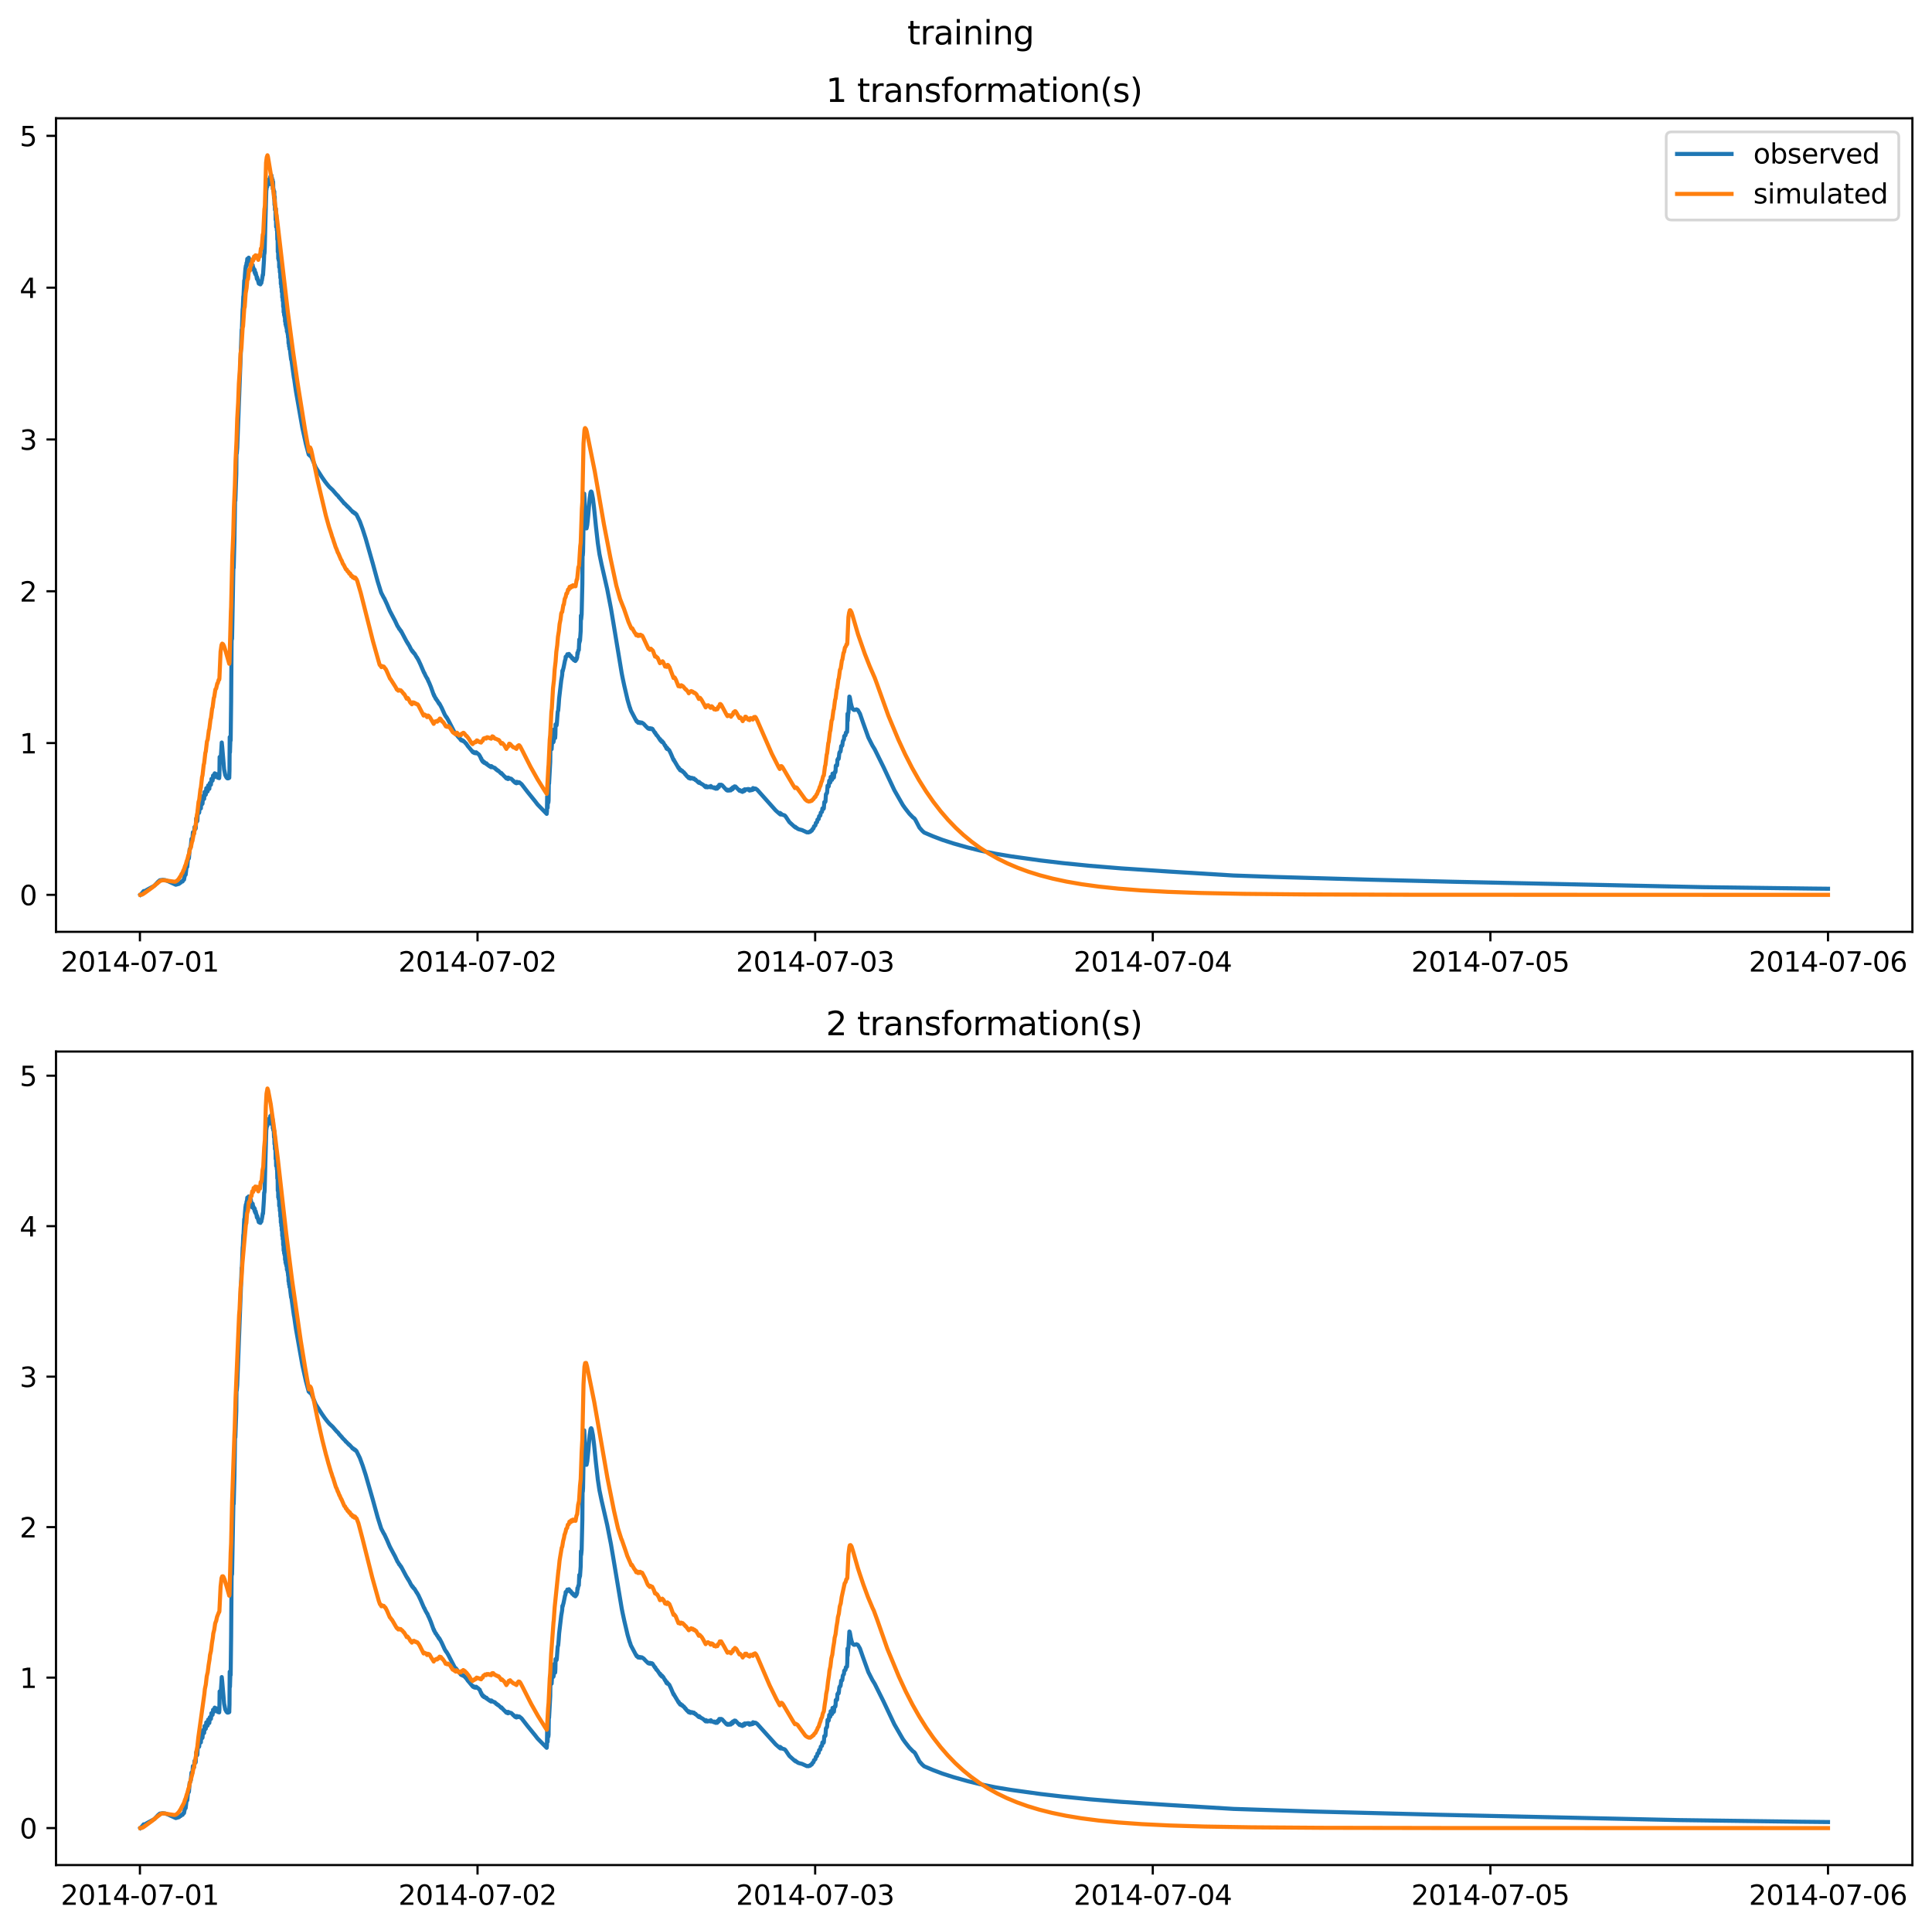 <?xml version="1.0" encoding="utf-8" standalone="no"?>
<!DOCTYPE svg PUBLIC "-//W3C//DTD SVG 1.1//EN"
  "http://www.w3.org/Graphics/SVG/1.1/DTD/svg11.dtd">
<svg xmlns:xlink="http://www.w3.org/1999/xlink" width="709.336pt" height="708.798pt" viewBox="0 0 709.336 708.798" xmlns="http://www.w3.org/2000/svg" version="1.1">
 <defs>
  <style type="text/css">*{stroke-linejoin: round; stroke-linecap: butt}</style>
 </defs>
 <g id="figure_1">
  <g id="patch_1">
   <path d="M 0 708.798 
L 709.336 708.798 
L 709.336 0 
L 0 0 
z
" style="fill: #ffffff"/>
  </g>
  <g id="axes_1">
   <g id="patch_2">
    <path d="M 20.562 342.2 
L 702.136 342.2 
L 702.136 43.44 
L 20.562 43.44 
z
" style="fill: #ffffff"/>
   </g>
   <g id="matplotlib.axis_1">
    <g id="xtick_1">
     <g id="line2d_1">
      <defs>
       <path id="mda68ebefb2" d="M 0 0 
L 0 3.5 
" style="stroke: #000000; stroke-width: 0.8"/>
      </defs>
      <g>
       <use xlink:href="#mda68ebefb2" x="51.371" y="342.2" style="stroke: #000000; stroke-width: 0.8"/>
      </g>
     </g>
     <g id="text_1">
      <!-- 2014-07-01 -->
      <g transform="translate(22.313 356.798) scale(0.1 -0.1)">
       <defs>
        <path id="DejaVuSans-32" d="M 1228 531 
L 3431 531 
L 3431 0 
L 469 0 
L 469 531 
Q 828 903 1448 1529 
Q 2069 2156 2228 2338 
Q 2531 2678 2651 2914 
Q 2772 3150 2772 3378 
Q 2772 3750 2511 3984 
Q 2250 4219 1831 4219 
Q 1534 4219 1204 4116 
Q 875 4013 500 3803 
L 500 4441 
Q 881 4594 1212 4672 
Q 1544 4750 1819 4750 
Q 2544 4750 2975 4387 
Q 3406 4025 3406 3419 
Q 3406 3131 3298 2873 
Q 3191 2616 2906 2266 
Q 2828 2175 2409 1742 
Q 1991 1309 1228 531 
z
" transform="scale(0.016)"/>
        <path id="DejaVuSans-30" d="M 2034 4250 
Q 1547 4250 1301 3770 
Q 1056 3291 1056 2328 
Q 1056 1369 1301 889 
Q 1547 409 2034 409 
Q 2525 409 2770 889 
Q 3016 1369 3016 2328 
Q 3016 3291 2770 3770 
Q 2525 4250 2034 4250 
z
M 2034 4750 
Q 2819 4750 3233 4129 
Q 3647 3509 3647 2328 
Q 3647 1150 3233 529 
Q 2819 -91 2034 -91 
Q 1250 -91 836 529 
Q 422 1150 422 2328 
Q 422 3509 836 4129 
Q 1250 4750 2034 4750 
z
" transform="scale(0.016)"/>
        <path id="DejaVuSans-31" d="M 794 531 
L 1825 531 
L 1825 4091 
L 703 3866 
L 703 4441 
L 1819 4666 
L 2450 4666 
L 2450 531 
L 3481 531 
L 3481 0 
L 794 0 
L 794 531 
z
" transform="scale(0.016)"/>
        <path id="DejaVuSans-34" d="M 2419 4116 
L 825 1625 
L 2419 1625 
L 2419 4116 
z
M 2253 4666 
L 3047 4666 
L 3047 1625 
L 3713 1625 
L 3713 1100 
L 3047 1100 
L 3047 0 
L 2419 0 
L 2419 1100 
L 313 1100 
L 313 1709 
L 2253 4666 
z
" transform="scale(0.016)"/>
        <path id="DejaVuSans-2d" d="M 313 2009 
L 1997 2009 
L 1997 1497 
L 313 1497 
L 313 2009 
z
" transform="scale(0.016)"/>
        <path id="DejaVuSans-37" d="M 525 4666 
L 3525 4666 
L 3525 4397 
L 1831 0 
L 1172 0 
L 2766 4134 
L 525 4134 
L 525 4666 
z
" transform="scale(0.016)"/>
       </defs>
       <use xlink:href="#DejaVuSans-32"/>
       <use xlink:href="#DejaVuSans-30" x="63.623"/>
       <use xlink:href="#DejaVuSans-31" x="127.246"/>
       <use xlink:href="#DejaVuSans-34" x="190.869"/>
       <use xlink:href="#DejaVuSans-2d" x="254.492"/>
       <use xlink:href="#DejaVuSans-30" x="290.576"/>
       <use xlink:href="#DejaVuSans-37" x="354.199"/>
       <use xlink:href="#DejaVuSans-2d" x="417.822"/>
       <use xlink:href="#DejaVuSans-30" x="453.906"/>
       <use xlink:href="#DejaVuSans-31" x="517.529"/>
      </g>
     </g>
    </g>
    <g id="xtick_2">
     <g id="line2d_2">
      <g>
       <use xlink:href="#mda68ebefb2" x="175.328" y="342.2" style="stroke: #000000; stroke-width: 0.8"/>
      </g>
     </g>
     <g id="text_2">
      <!-- 2014-07-02 -->
      <g transform="translate(146.27 356.798) scale(0.1 -0.1)">
       <use xlink:href="#DejaVuSans-32"/>
       <use xlink:href="#DejaVuSans-30" x="63.623"/>
       <use xlink:href="#DejaVuSans-31" x="127.246"/>
       <use xlink:href="#DejaVuSans-34" x="190.869"/>
       <use xlink:href="#DejaVuSans-2d" x="254.492"/>
       <use xlink:href="#DejaVuSans-30" x="290.576"/>
       <use xlink:href="#DejaVuSans-37" x="354.199"/>
       <use xlink:href="#DejaVuSans-2d" x="417.822"/>
       <use xlink:href="#DejaVuSans-30" x="453.906"/>
       <use xlink:href="#DejaVuSans-32" x="517.529"/>
      </g>
     </g>
    </g>
    <g id="xtick_3">
     <g id="line2d_3">
      <g>
       <use xlink:href="#mda68ebefb2" x="299.285" y="342.2" style="stroke: #000000; stroke-width: 0.8"/>
      </g>
     </g>
     <g id="text_3">
      <!-- 2014-07-03 -->
      <g transform="translate(270.227 356.798) scale(0.1 -0.1)">
       <defs>
        <path id="DejaVuSans-33" d="M 2597 2516 
Q 3050 2419 3304 2112 
Q 3559 1806 3559 1356 
Q 3559 666 3084 287 
Q 2609 -91 1734 -91 
Q 1441 -91 1130 -33 
Q 819 25 488 141 
L 488 750 
Q 750 597 1062 519 
Q 1375 441 1716 441 
Q 2309 441 2620 675 
Q 2931 909 2931 1356 
Q 2931 1769 2642 2001 
Q 2353 2234 1838 2234 
L 1294 2234 
L 1294 2753 
L 1863 2753 
Q 2328 2753 2575 2939 
Q 2822 3125 2822 3475 
Q 2822 3834 2567 4026 
Q 2313 4219 1838 4219 
Q 1578 4219 1281 4162 
Q 984 4106 628 3988 
L 628 4550 
Q 988 4650 1302 4700 
Q 1616 4750 1894 4750 
Q 2613 4750 3031 4423 
Q 3450 4097 3450 3541 
Q 3450 3153 3228 2886 
Q 3006 2619 2597 2516 
z
" transform="scale(0.016)"/>
       </defs>
       <use xlink:href="#DejaVuSans-32"/>
       <use xlink:href="#DejaVuSans-30" x="63.623"/>
       <use xlink:href="#DejaVuSans-31" x="127.246"/>
       <use xlink:href="#DejaVuSans-34" x="190.869"/>
       <use xlink:href="#DejaVuSans-2d" x="254.492"/>
       <use xlink:href="#DejaVuSans-30" x="290.576"/>
       <use xlink:href="#DejaVuSans-37" x="354.199"/>
       <use xlink:href="#DejaVuSans-2d" x="417.822"/>
       <use xlink:href="#DejaVuSans-30" x="453.906"/>
       <use xlink:href="#DejaVuSans-33" x="517.529"/>
      </g>
     </g>
    </g>
    <g id="xtick_4">
     <g id="line2d_4">
      <g>
       <use xlink:href="#mda68ebefb2" x="423.242" y="342.2" style="stroke: #000000; stroke-width: 0.8"/>
      </g>
     </g>
     <g id="text_4">
      <!-- 2014-07-04 -->
      <g transform="translate(394.184 356.798) scale(0.1 -0.1)">
       <use xlink:href="#DejaVuSans-32"/>
       <use xlink:href="#DejaVuSans-30" x="63.623"/>
       <use xlink:href="#DejaVuSans-31" x="127.246"/>
       <use xlink:href="#DejaVuSans-34" x="190.869"/>
       <use xlink:href="#DejaVuSans-2d" x="254.492"/>
       <use xlink:href="#DejaVuSans-30" x="290.576"/>
       <use xlink:href="#DejaVuSans-37" x="354.199"/>
       <use xlink:href="#DejaVuSans-2d" x="417.822"/>
       <use xlink:href="#DejaVuSans-30" x="453.906"/>
       <use xlink:href="#DejaVuSans-34" x="517.529"/>
      </g>
     </g>
    </g>
    <g id="xtick_5">
     <g id="line2d_5">
      <g>
       <use xlink:href="#mda68ebefb2" x="547.199" y="342.2" style="stroke: #000000; stroke-width: 0.8"/>
      </g>
     </g>
     <g id="text_5">
      <!-- 2014-07-05 -->
      <g transform="translate(518.141 356.798) scale(0.1 -0.1)">
       <defs>
        <path id="DejaVuSans-35" d="M 691 4666 
L 3169 4666 
L 3169 4134 
L 1269 4134 
L 1269 2991 
Q 1406 3038 1543 3061 
Q 1681 3084 1819 3084 
Q 2600 3084 3056 2656 
Q 3513 2228 3513 1497 
Q 3513 744 3044 326 
Q 2575 -91 1722 -91 
Q 1428 -91 1123 -41 
Q 819 9 494 109 
L 494 744 
Q 775 591 1075 516 
Q 1375 441 1709 441 
Q 2250 441 2565 725 
Q 2881 1009 2881 1497 
Q 2881 1984 2565 2268 
Q 2250 2553 1709 2553 
Q 1456 2553 1204 2497 
Q 953 2441 691 2322 
L 691 4666 
z
" transform="scale(0.016)"/>
       </defs>
       <use xlink:href="#DejaVuSans-32"/>
       <use xlink:href="#DejaVuSans-30" x="63.623"/>
       <use xlink:href="#DejaVuSans-31" x="127.246"/>
       <use xlink:href="#DejaVuSans-34" x="190.869"/>
       <use xlink:href="#DejaVuSans-2d" x="254.492"/>
       <use xlink:href="#DejaVuSans-30" x="290.576"/>
       <use xlink:href="#DejaVuSans-37" x="354.199"/>
       <use xlink:href="#DejaVuSans-2d" x="417.822"/>
       <use xlink:href="#DejaVuSans-30" x="453.906"/>
       <use xlink:href="#DejaVuSans-35" x="517.529"/>
      </g>
     </g>
    </g>
    <g id="xtick_6">
     <g id="line2d_6">
      <g>
       <use xlink:href="#mda68ebefb2" x="671.156" y="342.2" style="stroke: #000000; stroke-width: 0.8"/>
      </g>
     </g>
     <g id="text_6">
      <!-- 2014-07-06 -->
      <g transform="translate(642.098 356.798) scale(0.1 -0.1)">
       <defs>
        <path id="DejaVuSans-36" d="M 2113 2584 
Q 1688 2584 1439 2293 
Q 1191 2003 1191 1497 
Q 1191 994 1439 701 
Q 1688 409 2113 409 
Q 2538 409 2786 701 
Q 3034 994 3034 1497 
Q 3034 2003 2786 2293 
Q 2538 2584 2113 2584 
z
M 3366 4563 
L 3366 3988 
Q 3128 4100 2886 4159 
Q 2644 4219 2406 4219 
Q 1781 4219 1451 3797 
Q 1122 3375 1075 2522 
Q 1259 2794 1537 2939 
Q 1816 3084 2150 3084 
Q 2853 3084 3261 2657 
Q 3669 2231 3669 1497 
Q 3669 778 3244 343 
Q 2819 -91 2113 -91 
Q 1303 -91 875 529 
Q 447 1150 447 2328 
Q 447 3434 972 4092 
Q 1497 4750 2381 4750 
Q 2619 4750 2861 4703 
Q 3103 4656 3366 4563 
z
" transform="scale(0.016)"/>
       </defs>
       <use xlink:href="#DejaVuSans-32"/>
       <use xlink:href="#DejaVuSans-30" x="63.623"/>
       <use xlink:href="#DejaVuSans-31" x="127.246"/>
       <use xlink:href="#DejaVuSans-34" x="190.869"/>
       <use xlink:href="#DejaVuSans-2d" x="254.492"/>
       <use xlink:href="#DejaVuSans-30" x="290.576"/>
       <use xlink:href="#DejaVuSans-37" x="354.199"/>
       <use xlink:href="#DejaVuSans-2d" x="417.822"/>
       <use xlink:href="#DejaVuSans-30" x="453.906"/>
       <use xlink:href="#DejaVuSans-36" x="517.529"/>
      </g>
     </g>
    </g>
   </g>
   <g id="matplotlib.axis_2">
    <g id="ytick_1">
     <g id="line2d_7">
      <defs>
       <path id="m005ab75d2c" d="M 0 0 
L -3.5 0 
" style="stroke: #000000; stroke-width: 0.8"/>
      </defs>
      <g>
       <use xlink:href="#m005ab75d2c" x="20.562" y="328.62" style="stroke: #000000; stroke-width: 0.8"/>
      </g>
     </g>
     <g id="text_7">
      <!-- 0 -->
      <g transform="translate(7.2 332.419) scale(0.1 -0.1)">
       <use xlink:href="#DejaVuSans-30"/>
      </g>
     </g>
    </g>
    <g id="ytick_2">
     <g id="line2d_8">
      <g>
       <use xlink:href="#m005ab75d2c" x="20.562" y="272.874" style="stroke: #000000; stroke-width: 0.8"/>
      </g>
     </g>
     <g id="text_8">
      <!-- 1 -->
      <g transform="translate(7.2 276.674) scale(0.1 -0.1)">
       <use xlink:href="#DejaVuSans-31"/>
      </g>
     </g>
    </g>
    <g id="ytick_3">
     <g id="line2d_9">
      <g>
       <use xlink:href="#m005ab75d2c" x="20.562" y="217.129" style="stroke: #000000; stroke-width: 0.8"/>
      </g>
     </g>
     <g id="text_9">
      <!-- 2 -->
      <g transform="translate(7.2 220.928) scale(0.1 -0.1)">
       <use xlink:href="#DejaVuSans-32"/>
      </g>
     </g>
    </g>
    <g id="ytick_4">
     <g id="line2d_10">
      <g>
       <use xlink:href="#m005ab75d2c" x="20.562" y="161.383" style="stroke: #000000; stroke-width: 0.8"/>
      </g>
     </g>
     <g id="text_10">
      <!-- 3 -->
      <g transform="translate(7.2 165.182) scale(0.1 -0.1)">
       <use xlink:href="#DejaVuSans-33"/>
      </g>
     </g>
    </g>
    <g id="ytick_5">
     <g id="line2d_11">
      <g>
       <use xlink:href="#m005ab75d2c" x="20.562" y="105.638" style="stroke: #000000; stroke-width: 0.8"/>
      </g>
     </g>
     <g id="text_11">
      <!-- 4 -->
      <g transform="translate(7.2 109.437) scale(0.1 -0.1)">
       <use xlink:href="#DejaVuSans-34"/>
      </g>
     </g>
    </g>
    <g id="ytick_6">
     <g id="line2d_12">
      <g>
       <use xlink:href="#m005ab75d2c" x="20.562" y="49.892" style="stroke: #000000; stroke-width: 0.8"/>
      </g>
     </g>
     <g id="text_12">
      <!-- 5 -->
      <g transform="translate(7.2 53.691) scale(0.1 -0.1)">
       <use xlink:href="#DejaVuSans-35"/>
      </g>
     </g>
    </g>
   </g>
   <g id="line2d_13">
    <path d="M 51.543 328.593 
L 52.146 327.994 
L 52.748 327.23 
L 53.007 327.222 
L 53.265 327.25 
L 53.523 327.042 
L 53.867 326.817 
L 56.622 325.325 
L 58.085 323.765 
L 58.43 323.484 
L 58.688 323.26 
L 59.721 323.114 
L 60.668 323.22 
L 61.615 323.564 
L 64.541 324.91 
L 65.747 324.563 
L 66.091 324.181 
L 66.349 324.142 
L 66.693 323.697 
L 67.038 323.712 
L 67.296 323.109 
L 67.554 323.065 
L 67.726 322.146 
L 67.899 321.433 
L 68.157 321.228 
L 68.501 318.337 
L 68.759 318.332 
L 69.018 315.407 
L 69.104 315.423 
L 69.276 315.35 
L 69.362 315.134 
L 69.62 311.907 
L 69.878 311.433 
L 70.051 310.901 
L 70.309 308.06 
L 70.567 308.099 
L 70.653 307.997 
L 70.825 305.652 
L 71.17 306.152 
L 71.256 306.094 
L 71.428 303.708 
L 71.772 304.395 
L 71.858 304.224 
L 72.03 300.554 
L 72.289 301.445 
L 72.375 301.621 
L 72.461 301.483 
L 72.633 297.713 
L 72.805 298.115 
L 73.063 298.528 
L 73.149 298.334 
L 73.322 295.15 
L 73.666 296.923 
L 73.752 296.881 
L 73.924 294.13 
L 74.182 294.993 
L 74.269 295.27 
L 74.355 295.142 
L 74.527 292.345 
L 74.785 293.163 
L 74.871 293.453 
L 74.957 293.37 
L 75.129 290.793 
L 75.388 291.604 
L 75.474 291.907 
L 75.56 291.805 
L 75.732 289.455 
L 76.076 290.477 
L 76.162 290.703 
L 76.248 290.547 
L 76.421 288.437 
L 76.765 289.682 
L 76.851 289.69 
L 77.023 287.583 
L 77.367 288.228 
L 77.454 288.149 
L 77.626 286.045 
L 77.97 286.727 
L 78.056 286.633 
L 78.228 284.786 
L 78.659 285.443 
L 78.831 283.997 
L 79.347 285.16 
L 79.433 284.256 
L 79.52 284.324 
L 79.95 285.61 
L 80.036 285.104 
L 80.122 285.23 
L 80.294 285.277 
L 80.466 285.763 
L 80.552 284.759 
L 80.639 277.986 
L 80.725 279.494 
L 80.897 277.858 
L 80.983 278.644 
L 81.069 278.268 
L 81.413 272.679 
L 81.585 274.285 
L 82.274 282.48 
L 82.705 284.632 
L 83.135 285.491 
L 83.479 285.832 
L 83.824 285.839 
L 84.168 285.651 
L 84.254 282.854 
L 84.34 270.692 
L 84.426 276.297 
L 84.598 270.729 
L 84.684 271.93 
L 84.857 257.838 
L 85.029 235.551 
L 85.115 234.509 
L 85.201 234.595 
L 85.717 206.638 
L 85.803 208.536 
L 86.062 198.358 
L 86.32 182.729 
L 86.406 183.886 
L 86.75 174.16 
L 86.836 164.95 
L 86.922 166.543 
L 87.095 164.5 
L 88.73 121.015 
L 88.816 121.061 
L 89.075 113.652 
L 89.161 112.932 
L 89.333 108.923 
L 89.419 108.537 
L 89.677 102.992 
L 89.763 103.523 
L 89.935 100.869 
L 90.107 98.743 
L 90.28 97.583 
L 90.366 97.955 
L 90.538 96.498 
L 90.624 96.87 
L 90.796 95.056 
L 90.968 95.811 
L 91.14 95.268 
L 91.227 96.187 
L 91.313 94.627 
L 91.399 94.853 
L 91.485 94.995 
L 91.829 97.387 
L 91.915 96.051 
L 92.001 97.317 
L 92.087 95.725 
L 92.173 97.469 
L 92.26 96.594 
L 92.346 98.04 
L 92.432 97.135 
L 92.518 98.628 
L 92.604 97.357 
L 92.69 98.185 
L 92.776 97.341 
L 92.862 98.814 
L 92.948 98.087 
L 93.12 99.147 
L 93.206 98.82 
L 93.292 99.068 
L 93.379 98.899 
L 93.465 100.008 
L 93.551 99.235 
L 93.637 100.432 
L 93.723 100.259 
L 93.809 100.794 
L 93.895 100.181 
L 93.981 100.932 
L 94.067 100.894 
L 94.325 102.439 
L 94.412 101.786 
L 94.584 102.567 
L 95.014 104.148 
L 95.1 104.048 
L 95.186 104.198 
L 95.272 103.89 
L 95.358 104.334 
L 95.445 104.029 
L 95.617 104.428 
L 95.703 103.825 
L 95.789 104.084 
L 95.875 103.364 
L 95.961 103.92 
L 96.047 103.045 
L 96.133 103.08 
L 96.305 102.065 
L 96.478 100.858 
L 96.564 101.008 
L 96.736 98.337 
L 96.908 95.656 
L 96.994 93.187 
L 97.08 93.214 
L 97.166 92.317 
L 97.424 82.285 
L 97.769 69.966 
L 97.855 69.514 
L 98.027 66.761 
L 98.113 68.598 
L 98.199 66.659 
L 98.285 67.41 
L 98.457 66.259 
L 98.543 67.131 
L 98.63 66.105 
L 98.716 67.585 
L 98.802 65.816 
L 98.888 66.938 
L 99.06 65.766 
L 99.146 67.377 
L 99.232 64.853 
L 99.318 67.626 
L 99.404 65.484 
L 99.49 65.775 
L 99.576 66.49 
L 99.663 64.405 
L 99.749 67.584 
L 99.835 65.243 
L 100.007 67.68 
L 100.093 66.047 
L 100.179 69.374 
L 100.265 66.773 
L 100.351 70.089 
L 100.437 69.449 
L 100.523 70.282 
L 100.609 72.7 
L 100.695 70.323 
L 100.782 75.218 
L 100.868 72.27 
L 100.954 77.057 
L 101.04 76.357 
L 101.126 76.52 
L 101.212 80.744 
L 101.298 76.65 
L 101.384 83.321 
L 101.47 79.004 
L 101.642 84.56 
L 101.728 83.857 
L 101.815 87.944 
L 101.901 84.369 
L 101.987 92.473 
L 102.073 85.771 
L 102.159 94.97 
L 102.245 87.206 
L 102.331 95.65 
L 102.417 90.412 
L 102.503 98.117 
L 102.589 94.601 
L 102.761 99.967 
L 102.848 97.104 
L 102.934 102.008 
L 103.02 97.692 
L 103.106 104.242 
L 103.192 98.071 
L 103.278 105.523 
L 103.364 101.693 
L 103.45 107.149 
L 103.536 103.005 
L 103.622 109.179 
L 103.708 103.977 
L 103.794 110.428 
L 103.88 105.921 
L 103.967 112.607 
L 104.053 106.89 
L 104.139 114.634 
L 104.225 108.791 
L 104.311 115.655 
L 104.397 110.843 
L 104.483 116.325 
L 104.569 112.571 
L 104.655 118.029 
L 104.741 113.55 
L 104.827 119.128 
L 104.913 115.176 
L 105 119.763 
L 105.086 117.017 
L 105.172 120.414 
L 105.258 118.995 
L 105.344 121.739 
L 105.43 120.467 
L 105.602 122.608 
L 105.688 122.701 
L 105.774 123.944 
L 105.86 123.432 
L 105.946 126.067 
L 106.033 124.529 
L 106.119 127.204 
L 106.205 125.845 
L 106.291 128.173 
L 106.377 127.515 
L 106.635 129.99 
L 106.893 132.064 
L 106.979 131.849 
L 107.152 133.29 
L 107.926 138.852 
L 108.012 139.16 
L 108.357 141.652 
L 108.701 143.945 
L 111.025 157.176 
L 112.316 163.053 
L 113.349 166.95 
L 113.435 166.924 
L 113.866 167.425 
L 113.952 167.3 
L 114.038 167.363 
L 114.21 167.546 
L 115.932 171.676 
L 118.256 175.311 
L 118.686 175.915 
L 119.203 176.669 
L 119.806 177.461 
L 120.236 178.009 
L 120.925 178.822 
L 122.13 179.946 
L 123.593 181.652 
L 123.679 181.688 
L 123.851 181.93 
L 124.023 182.029 
L 124.282 182.332 
L 124.454 182.658 
L 124.626 182.783 
L 125.831 184.186 
L 126.003 184.37 
L 126.348 184.866 
L 126.52 184.889 
L 127.036 185.453 
L 127.381 185.752 
L 127.553 186.057 
L 127.725 186.087 
L 128.241 186.638 
L 128.414 186.788 
L 128.758 187.233 
L 129.274 187.715 
L 129.447 188.003 
L 129.619 187.922 
L 130.049 188.443 
L 130.221 188.328 
L 130.393 188.634 
L 130.48 188.545 
L 130.652 188.845 
L 130.824 188.866 
L 132.115 191.486 
L 133.148 194.327 
L 134.267 197.811 
L 136.85 206.863 
L 138.657 213.488 
L 139.949 217.638 
L 140.981 219.645 
L 141.068 219.698 
L 141.498 220.624 
L 142.101 221.933 
L 143.134 224.363 
L 144.769 227.465 
L 144.941 227.758 
L 145.974 229.975 
L 146.06 230.029 
L 146.319 230.468 
L 146.577 230.98 
L 146.663 230.924 
L 147.007 231.521 
L 147.093 231.528 
L 147.179 231.816 
L 147.265 231.767 
L 147.61 232.417 
L 149.331 235.672 
L 149.417 235.712 
L 149.676 236.276 
L 149.762 236.251 
L 150.106 236.956 
L 150.192 237.014 
L 150.795 238.211 
L 151.053 238.654 
L 151.225 238.945 
L 151.311 238.9 
L 151.397 239.218 
L 151.483 239.13 
L 151.569 239.425 
L 151.656 239.356 
L 152 239.923 
L 152.086 239.871 
L 152.344 240.253 
L 153.033 241.454 
L 153.119 241.457 
L 153.377 241.998 
L 153.549 242.229 
L 153.894 242.971 
L 154.41 244.065 
L 155.185 245.892 
L 155.701 247.085 
L 155.787 247.116 
L 156.132 247.917 
L 156.304 248.263 
L 156.648 248.861 
L 156.82 249.207 
L 156.906 249.195 
L 157.165 249.903 
L 157.595 250.796 
L 158.198 252.26 
L 159.231 255.151 
L 159.317 255.109 
L 159.403 255.569 
L 159.489 255.548 
L 159.919 256.496 
L 160.005 256.43 
L 160.091 256.769 
L 160.178 256.747 
L 160.522 257.349 
L 160.608 257.332 
L 160.866 257.871 
L 161.124 258.304 
L 161.211 258.192 
L 161.297 258.556 
L 161.383 258.474 
L 162.157 259.927 
L 163.277 262.405 
L 163.793 263.281 
L 163.879 263.271 
L 164.568 264.447 
L 164.912 265.116 
L 166.978 269.143 
L 167.322 269.578 
L 167.408 269.45 
L 167.494 269.829 
L 167.581 269.768 
L 167.667 269.793 
L 167.839 270.064 
L 168.011 270.319 
L 168.527 270.944 
L 168.614 270.833 
L 168.786 271.2 
L 168.872 271.256 
L 169.13 271.662 
L 169.216 271.777 
L 169.302 271.589 
L 169.388 271.91 
L 169.474 271.849 
L 169.56 271.805 
L 169.733 272.039 
L 169.905 271.892 
L 169.991 272.185 
L 170.077 272.114 
L 170.163 272.089 
L 170.335 272.276 
L 170.507 272.41 
L 171.024 273.021 
L 171.11 273.025 
L 171.368 273.412 
L 171.799 274.038 
L 172.315 274.635 
L 173.52 276.114 
L 173.606 275.947 
L 173.692 276.297 
L 173.778 276.271 
L 173.864 276.214 
L 174.037 276.467 
L 174.209 276.245 
L 174.295 276.57 
L 174.381 276.504 
L 174.467 276.432 
L 174.639 276.622 
L 174.725 276.531 
L 174.811 276.272 
L 174.897 276.645 
L 174.984 276.547 
L 175.07 276.459 
L 175.242 276.683 
L 175.414 276.758 
L 175.586 276.89 
L 175.844 277.107 
L 176.361 277.964 
L 176.619 278.658 
L 176.705 278.538 
L 176.877 279.19 
L 176.963 279.234 
L 177.222 279.712 
L 177.308 279.411 
L 177.48 279.906 
L 177.566 279.818 
L 177.738 280.128 
L 177.91 279.929 
L 178.082 280.225 
L 178.169 280.208 
L 178.513 280.573 
L 178.599 280.329 
L 178.771 280.674 
L 178.857 280.64 
L 179.115 280.984 
L 179.202 280.907 
L 179.374 281.15 
L 179.546 281.25 
L 179.718 281.399 
L 179.804 281.268 
L 179.976 281.552 
L 180.062 281.54 
L 180.321 281.755 
L 180.407 281.337 
L 180.493 281.731 
L 180.579 281.698 
L 180.665 281.568 
L 180.923 281.756 
L 181.009 281.724 
L 181.181 281.852 
L 181.354 281.904 
L 181.612 282.099 
L 181.698 282.013 
L 181.87 282.294 
L 182.042 282.443 
L 182.214 282.642 
L 182.3 282.533 
L 182.473 282.821 
L 182.645 282.921 
L 182.817 283.077 
L 182.903 282.975 
L 183.075 283.221 
L 183.247 283.297 
L 183.678 283.743 
L 184.022 284.084 
L 184.108 283.911 
L 184.28 284.24 
L 184.366 284.212 
L 184.969 284.886 
L 185.227 285.122 
L 185.916 285.867 
L 186.002 285.542 
L 186.174 285.963 
L 186.26 285.829 
L 186.518 286.1 
L 186.605 285.577 
L 186.777 286.007 
L 186.863 285.726 
L 186.949 285.775 
L 187.121 285.921 
L 187.293 285.885 
L 187.724 286.012 
L 188.24 286.525 
L 188.412 286.766 
L 188.498 286.702 
L 188.67 287.021 
L 188.843 287.136 
L 189.015 287.33 
L 189.101 287.25 
L 189.273 287.511 
L 189.445 287.58 
L 189.617 287.647 
L 189.703 287.103 
L 189.876 287.533 
L 189.962 287.303 
L 190.048 287.355 
L 190.22 287.508 
L 190.306 287.238 
L 190.478 287.412 
L 190.65 287.289 
L 191.511 287.988 
L 193.663 290.784 
L 196.418 294.19 
L 197.365 295.427 
L 200.722 298.884 
L 200.808 298.02 
L 200.894 292.519 
L 201.066 296.634 
L 201.152 293.076 
L 201.238 293.441 
L 201.324 294.764 
L 201.41 293.999 
L 201.497 286.51 
L 201.583 287.768 
L 202.013 279.774 
L 202.099 273.003 
L 202.185 273.449 
L 202.357 273.772 
L 202.53 275.12 
L 202.616 273.686 
L 202.702 268.975 
L 202.788 269.93 
L 203.132 272.605 
L 203.218 272.476 
L 203.304 271.921 
L 203.39 267.9 
L 203.649 270.449 
L 203.821 271.015 
L 203.907 269.707 
L 203.993 266.01 
L 204.079 266.525 
L 204.337 266.384 
L 204.423 265.947 
L 204.768 261.368 
L 204.94 260.933 
L 205.112 258.983 
L 205.284 256.514 
L 206.059 249.864 
L 206.317 248.394 
L 206.403 247.775 
L 206.489 246.295 
L 206.575 246.545 
L 206.748 245.81 
L 206.92 245.172 
L 207.436 242.556 
L 207.608 242.111 
L 207.694 241.184 
L 207.78 241.393 
L 207.867 241.021 
L 207.953 241.158 
L 208.125 240.915 
L 208.211 240.85 
L 208.297 240.266 
L 208.383 240.566 
L 208.469 240.322 
L 208.555 240.525 
L 208.641 240.439 
L 208.813 240.632 
L 208.9 240.15 
L 208.986 240.495 
L 209.072 240.394 
L 209.244 240.615 
L 209.33 240.727 
L 209.416 241.058 
L 209.502 240.987 
L 209.588 240.871 
L 209.846 241.464 
L 209.933 241.486 
L 210.105 241.852 
L 210.191 241.583 
L 210.277 241.935 
L 210.363 241.876 
L 210.535 242.123 
L 210.707 242.429 
L 210.793 242.184 
L 210.879 242.478 
L 210.965 242.446 
L 211.224 242.743 
L 211.31 242.681 
L 211.396 241.874 
L 211.482 242.416 
L 211.568 241.948 
L 211.654 242.207 
L 211.912 241.41 
L 211.998 239.732 
L 212.085 240.25 
L 212.343 238.788 
L 212.515 238.715 
L 212.687 234.848 
L 212.773 235.924 
L 212.859 234.716 
L 212.945 235.303 
L 213.204 231.612 
L 213.29 226.037 
L 213.376 227.424 
L 213.548 225.647 
L 213.806 214.432 
L 213.892 202.834 
L 213.978 203.986 
L 214.064 202.69 
L 214.409 183.134 
L 214.495 181.298 
L 215.097 192.895 
L 215.27 194.05 
L 215.356 194.034 
L 215.614 192.777 
L 215.958 189.355 
L 216.475 183.192 
L 216.819 180.795 
L 216.991 180.509 
L 217.077 180.508 
L 217.249 180.815 
L 217.68 183.036 
L 218.11 186.526 
L 218.799 193.336 
L 219.488 199.45 
L 220.09 203.496 
L 220.865 207.256 
L 222.931 216.327 
L 224.308 223.423 
L 225.169 228.542 
L 228.268 247.292 
L 228.612 249.035 
L 229.215 251.86 
L 230.42 257.036 
L 231.195 259.714 
L 231.281 259.854 
L 231.625 260.944 
L 233.605 264.706 
L 233.691 264.579 
L 233.777 264.977 
L 233.863 264.9 
L 233.949 264.966 
L 234.121 265.202 
L 234.293 265.417 
L 234.38 265.117 
L 234.466 265.446 
L 234.638 265.296 
L 234.81 265.465 
L 234.896 265.431 
L 234.982 265.248 
L 235.068 265.549 
L 235.24 265.364 
L 235.413 265.47 
L 235.585 265.348 
L 235.671 265.556 
L 235.843 265.484 
L 236.101 265.679 
L 236.187 265.704 
L 236.446 265.95 
L 236.962 266.526 
L 237.909 267.476 
L 237.995 267.481 
L 238.081 267.363 
L 238.167 267.633 
L 238.253 267.553 
L 238.339 267.556 
L 238.511 267.7 
L 238.598 267.638 
L 238.684 267.415 
L 238.77 267.75 
L 238.942 267.522 
L 239.028 267.694 
L 239.114 267.631 
L 239.286 267.542 
L 239.372 267.742 
L 239.458 267.663 
L 239.544 267.684 
L 240.491 269.177 
L 240.577 269.085 
L 240.75 269.508 
L 240.836 269.586 
L 241.008 269.936 
L 241.18 269.993 
L 241.352 270.284 
L 241.438 270.334 
L 241.869 270.982 
L 242.299 271.653 
L 242.385 271.448 
L 242.471 271.917 
L 242.557 271.901 
L 242.643 271.931 
L 242.816 272.306 
L 242.902 272.265 
L 242.988 272.072 
L 243.074 272.524 
L 243.16 272.408 
L 243.246 272.37 
L 243.418 272.619 
L 243.504 272.655 
L 244.193 273.919 
L 244.279 273.804 
L 244.451 274.345 
L 244.537 274.434 
L 244.709 274.887 
L 244.795 274.877 
L 244.881 274.551 
L 244.968 275.101 
L 245.054 274.992 
L 245.14 274.928 
L 245.312 275.229 
L 245.484 275.272 
L 245.742 275.578 
L 246.345 276.843 
L 247.292 279.099 
L 247.378 278.958 
L 247.55 279.451 
L 247.636 279.481 
L 247.894 279.937 
L 248.841 281.542 
L 249.099 282.038 
L 249.186 281.859 
L 249.358 282.376 
L 249.444 282.37 
L 249.702 282.848 
L 249.788 282.895 
L 249.874 282.609 
L 250.046 283.036 
L 250.132 282.928 
L 250.391 283.196 
L 250.477 283.056 
L 250.649 283.384 
L 250.735 283.375 
L 250.993 283.688 
L 251.079 283.606 
L 251.338 283.976 
L 251.596 284.378 
L 251.682 284.267 
L 251.854 284.649 
L 251.94 284.669 
L 252.198 285.069 
L 252.284 285.019 
L 252.543 285.373 
L 252.887 285.737 
L 252.973 285.371 
L 253.145 285.808 
L 253.231 285.665 
L 253.49 285.95 
L 253.576 285.593 
L 253.748 285.9 
L 253.834 285.749 
L 253.92 285.807 
L 254.092 285.892 
L 254.178 285.695 
L 254.35 285.892 
L 254.523 285.936 
L 254.695 286.094 
L 254.781 285.849 
L 254.953 286.173 
L 255.039 286.144 
L 255.297 286.442 
L 255.383 286.305 
L 255.556 286.597 
L 255.728 286.668 
L 256.158 287.113 
L 256.589 287.484 
L 256.675 287.147 
L 256.847 287.555 
L 256.933 287.409 
L 257.449 287.833 
L 257.708 287.942 
L 258.224 288.255 
L 258.741 288.781 
L 259.085 289.086 
L 259.171 288.622 
L 259.343 289.091 
L 259.429 288.865 
L 259.515 288.933 
L 259.687 289.134 
L 259.774 288.858 
L 259.946 289.096 
L 260.118 288.968 
L 260.29 289.029 
L 260.376 288.869 
L 260.548 289.022 
L 260.72 289.039 
L 260.893 289.119 
L 260.979 288.661 
L 261.151 289.084 
L 261.237 288.91 
L 261.323 288.976 
L 261.495 289.182 
L 261.581 289.107 
L 261.839 289.248 
L 262.184 289.422 
L 262.27 289.157 
L 262.442 289.488 
L 262.528 289.417 
L 262.786 289.644 
L 262.872 289.315 
L 263.045 289.627 
L 263.217 289.517 
L 263.303 289.613 
L 263.389 289.515 
L 263.475 288.869 
L 263.647 289.268 
L 263.819 288.967 
L 263.905 289.074 
L 263.991 288.944 
L 264.078 288.203 
L 264.25 288.556 
L 264.422 288.176 
L 264.594 288.246 
L 264.766 288.182 
L 265.111 288.338 
L 266.746 290.138 
L 267.09 290.322 
L 267.176 289.994 
L 267.349 290.322 
L 267.521 290.192 
L 267.693 290.316 
L 267.779 290.076 
L 267.951 290.27 
L 268.123 290.164 
L 268.296 290.258 
L 268.382 290.167 
L 268.468 289.608 
L 268.64 289.975 
L 268.726 289.71 
L 268.812 289.739 
L 268.898 289.877 
L 268.984 289.791 
L 269.07 289.134 
L 269.242 289.507 
L 269.415 289.193 
L 269.587 289.239 
L 269.673 288.792 
L 269.845 288.991 
L 270.017 288.835 
L 271.222 290.088 
L 271.481 290.377 
L 271.567 290.118 
L 271.739 290.478 
L 271.911 290.421 
L 272.169 290.616 
L 272.6 290.807 
L 272.686 290.752 
L 272.772 290.213 
L 272.944 290.599 
L 273.116 290.387 
L 273.202 290.536 
L 273.288 290.486 
L 273.374 289.868 
L 273.547 290.245 
L 273.719 289.886 
L 273.891 289.946 
L 274.063 289.838 
L 274.493 289.93 
L 274.579 289.957 
L 274.666 289.746 
L 274.838 290.103 
L 274.924 290.077 
L 275.182 290.324 
L 275.268 289.818 
L 275.44 290.261 
L 275.612 290.073 
L 275.785 290.204 
L 275.871 290.028 
L 276.043 290.142 
L 276.215 290.073 
L 276.387 290.047 
L 276.473 289.411 
L 276.645 289.847 
L 276.732 289.609 
L 276.818 289.644 
L 276.99 289.791 
L 277.076 289.555 
L 277.248 289.7 
L 277.42 289.605 
L 278.023 290.041 
L 284.823 297.645 
L 286.287 298.935 
L 286.373 298.538 
L 286.545 299.12 
L 286.717 298.757 
L 286.975 299.117 
L 287.319 299.21 
L 288.094 299.445 
L 288.439 299.822 
L 289.816 301.891 
L 291.796 303.702 
L 291.882 303.747 
L 291.968 303.617 
L 292.14 303.951 
L 292.226 303.877 
L 292.398 303.969 
L 292.915 304.376 
L 293.345 304.556 
L 294.464 304.837 
L 296.272 305.677 
L 296.444 305.616 
L 296.788 305.688 
L 296.875 305.693 
L 297.047 305.51 
L 297.219 305.559 
L 297.477 305.491 
L 297.649 305.159 
L 297.821 305.189 
L 298.08 305.021 
L 298.252 304.496 
L 298.424 304.467 
L 298.682 304.201 
L 298.854 303.477 
L 298.94 303.511 
L 299.371 303.082 
L 299.543 302.212 
L 299.629 302.247 
L 299.973 301.919 
L 300.146 300.975 
L 300.232 301.061 
L 300.576 300.792 
L 300.748 299.719 
L 300.92 299.663 
L 301.179 299.499 
L 301.351 298.408 
L 301.781 298.155 
L 301.953 296.883 
L 302.039 297.007 
L 302.212 296.896 
L 302.384 297.026 
L 302.47 296.794 
L 302.642 294.569 
L 302.9 294.375 
L 302.986 294.524 
L 303.072 294.302 
L 303.245 291.688 
L 303.331 291.705 
L 303.503 291.258 
L 303.589 291.301 
L 303.675 291.009 
L 303.847 288.522 
L 303.933 288.646 
L 304.019 288.518 
L 304.191 288.879 
L 304.277 288.696 
L 304.45 286.69 
L 304.794 287.395 
L 304.88 287.248 
L 304.966 285.33 
L 305.052 285.442 
L 305.483 286.372 
L 305.569 286.008 
L 305.655 284.119 
L 305.741 284.497 
L 306.085 285.587 
L 306.171 285.502 
L 306.343 283.772 
L 306.43 283.824 
L 306.516 283.473 
L 306.602 283.507 
L 306.688 283.604 
L 306.774 283.163 
L 306.86 281.195 
L 306.946 281.315 
L 307.032 281.29 
L 307.118 280.918 
L 307.204 280.999 
L 307.29 281.144 
L 307.376 280.774 
L 307.462 278.984 
L 307.549 279.062 
L 307.721 278.535 
L 307.893 278.733 
L 307.979 278.335 
L 308.151 276.576 
L 308.323 276.125 
L 308.495 276.132 
L 308.582 276.03 
L 308.668 275.62 
L 308.84 273.998 
L 309.012 273.839 
L 309.184 273.897 
L 309.27 273.608 
L 309.442 272.175 
L 309.701 271.743 
L 309.787 271.684 
L 309.873 271.369 
L 309.959 270.329 
L 310.045 270.471 
L 310.217 270.039 
L 310.389 270.064 
L 310.475 269.772 
L 310.561 269.055 
L 310.647 269.266 
L 310.82 268.833 
L 310.992 268.805 
L 311.078 267.237 
L 311.164 262.122 
L 311.25 264.717 
L 311.422 261.867 
L 311.508 261.817 
L 311.853 255.813 
L 311.939 255.875 
L 312.111 256.625 
L 312.369 258.132 
L 312.713 259.54 
L 313.058 260.352 
L 313.488 260.715 
L 313.833 260.731 
L 314.435 260.507 
L 314.952 260.745 
L 315.726 262.071 
L 316.845 265.321 
L 318.825 270.856 
L 320.289 273.754 
L 321.149 275.161 
L 324.334 281.603 
L 328.38 290.223 
L 331.479 295.642 
L 332.34 296.856 
L 333.889 298.839 
L 335.181 300.168 
L 335.697 300.531 
L 336.041 301.007 
L 337.591 303.949 
L 338.624 305.118 
L 339.313 305.738 
L 342.584 307.13 
L 346.027 308.443 
L 350.073 309.754 
L 355.238 311.218 
L 359.972 312.386 
L 365.481 313.521 
L 371.163 314.471 
L 382.095 315.999 
L 390.273 316.966 
L 400 317.944 
L 411.621 318.898 
L 429.095 320.058 
L 452.768 321.51 
L 467.832 322.041 
L 503.383 323.063 
L 533.426 323.81 
L 625.446 325.8 
L 664.958 326.312 
L 671.156 326.379 
L 671.156 326.379 
" clip-path="url(#pca6668063e)" style="fill: none; stroke: #1f77b4; stroke-width: 1.5; stroke-linecap: square"/>
   </g>
   <g id="line2d_14">
    <path d="M 51.543 328.618 
L 52.146 328.544 
L 52.49 328.328 
L 52.748 328.188 
L 53.093 327.929 
L 53.351 327.775 
L 53.695 327.502 
L 53.953 327.342 
L 54.298 327.06 
L 54.728 326.778 
L 55.589 326.138 
L 55.847 325.965 
L 56.192 325.654 
L 56.45 325.475 
L 56.794 325.154 
L 57.052 324.97 
L 57.397 324.637 
L 57.741 324.438 
L 58.085 324.107 
L 58.344 323.916 
L 58.688 323.561 
L 59.721 323.243 
L 60.668 323.326 
L 64.197 323.813 
L 64.541 323.713 
L 64.886 323.466 
L 65.058 323.407 
L 65.574 322.822 
L 65.747 322.576 
L 66.091 321.997 
L 66.263 321.853 
L 66.693 320.879 
L 66.952 320.657 
L 67.382 319.518 
L 67.554 319.305 
L 67.985 317.923 
L 68.157 317.667 
L 68.587 316.077 
L 68.759 315.786 
L 69.19 313.998 
L 69.362 313.673 
L 69.792 311.695 
L 70.051 311.263 
L 70.481 309.189 
L 70.653 308.817 
L 71.084 306.478 
L 71.256 306.066 
L 71.686 303.531 
L 71.858 303.043 
L 72.289 299.217 
L 72.461 298.522 
L 72.891 294.519 
L 73.149 293.662 
L 73.58 289.882 
L 73.752 289.233 
L 74.182 285.364 
L 74.355 284.72 
L 74.785 280.899 
L 74.957 280.281 
L 75.388 276.53 
L 75.56 275.941 
L 75.99 272.268 
L 76.248 271.628 
L 76.679 268.215 
L 76.851 267.713 
L 77.281 264.209 
L 77.454 263.709 
L 77.884 260.245 
L 78.056 259.768 
L 78.487 256.368 
L 78.659 255.939 
L 79.089 253.162 
L 79.347 252.896 
L 79.778 250.998 
L 79.95 250.893 
L 80.294 249.635 
L 80.466 249.625 
L 80.552 249.205 
L 80.983 239.312 
L 81.327 236.858 
L 81.585 236.364 
L 81.93 236.607 
L 82.274 237.342 
L 83.049 239.851 
L 84.168 243.757 
L 84.254 243.201 
L 84.77 224.692 
L 84.857 222.851 
L 85.287 204.407 
L 85.631 196.487 
L 85.89 186.298 
L 86.234 178.228 
L 86.492 168.962 
L 86.836 161.893 
L 87.095 153.802 
L 87.439 147.822 
L 87.697 140.842 
L 88.042 135.869 
L 88.3 129.89 
L 88.558 128.256 
L 88.644 127.802 
L 89.075 120.517 
L 89.247 119.753 
L 89.677 113.297 
L 89.849 112.741 
L 90.194 107.722 
L 90.538 105.795 
L 90.796 102.862 
L 90.968 102.611 
L 91.054 102.5 
L 91.399 99.121 
L 91.485 98.99 
L 91.571 99.054 
L 91.743 99.417 
L 92.087 97 
L 92.173 96.997 
L 92.346 97.29 
L 92.69 95.258 
L 92.776 95.314 
L 92.948 95.712 
L 93.292 94.186 
L 93.465 94.613 
L 93.551 94.834 
L 93.809 93.758 
L 93.895 93.784 
L 94.153 94.61 
L 94.239 94.359 
L 94.412 93.882 
L 94.584 94.248 
L 94.842 95.432 
L 95.186 93.718 
L 95.272 93.812 
L 95.445 94.198 
L 95.789 91.258 
L 95.875 91.184 
L 95.961 91.346 
L 96.047 91.266 
L 96.478 86.108 
L 96.564 86.086 
L 96.65 85.698 
L 97.08 76.713 
L 97.166 76.365 
L 97.252 75.428 
L 97.683 59.742 
L 97.941 57.751 
L 98.199 57.02 
L 98.371 57.566 
L 100.007 67.458 
L 101.815 81.251 
L 105.688 114.605 
L 107.582 128.995 
L 109.218 140.389 
L 111.972 157.662 
L 113.005 163.451 
L 113.435 165.804 
L 113.78 164.298 
L 113.866 164.32 
L 114.21 165.09 
L 114.555 166.587 
L 116.707 176.924 
L 119.633 189.317 
L 120.15 191.181 
L 120.838 193.632 
L 121.269 194.903 
L 121.613 195.957 
L 121.958 197.139 
L 122.216 197.778 
L 122.56 198.899 
L 122.904 199.889 
L 123.249 200.978 
L 123.507 201.513 
L 123.765 202.208 
L 124.023 202.931 
L 124.196 203.162 
L 125.229 205.601 
L 125.401 205.749 
L 125.659 206.453 
L 125.917 207.114 
L 126.089 207.243 
L 127.036 209.13 
L 127.295 209.155 
L 127.553 209.744 
L 127.725 209.944 
L 127.897 209.913 
L 128.155 210.462 
L 128.241 210.664 
L 128.328 210.627 
L 128.5 210.549 
L 128.672 210.829 
L 128.93 211.54 
L 129.016 211.502 
L 129.188 211.407 
L 129.361 211.673 
L 129.533 212.081 
L 129.877 211.899 
L 130.135 212.419 
L 130.221 212.306 
L 130.393 212.079 
L 130.566 212.265 
L 130.91 212.78 
L 131.168 213.349 
L 132.459 217.772 
L 136.936 235.492 
L 139.346 244.027 
L 139.518 244.326 
L 139.69 244.393 
L 140.035 244.992 
L 140.121 244.874 
L 140.293 244.609 
L 140.465 244.684 
L 140.723 244.868 
L 140.895 244.795 
L 141.154 245.137 
L 141.412 245.542 
L 141.584 245.639 
L 141.928 246.319 
L 143.22 249.268 
L 143.392 249.388 
L 145.286 252.38 
L 145.716 253.24 
L 145.888 253.2 
L 146.146 253.535 
L 146.232 253.647 
L 146.577 253.375 
L 146.921 253.602 
L 147.093 253.493 
L 147.265 253.635 
L 147.696 254.126 
L 147.954 254.458 
L 148.212 254.813 
L 148.384 254.874 
L 148.729 255.444 
L 149.245 256.451 
L 149.331 256.602 
L 149.676 256.318 
L 149.934 256.618 
L 150.364 257.466 
L 150.709 258.116 
L 150.881 258.167 
L 151.225 258.644 
L 151.569 257.924 
L 151.742 257.98 
L 151.914 258.026 
L 152.086 258.028 
L 152.516 258.44 
L 152.689 258.337 
L 152.947 258.594 
L 153.119 258.677 
L 153.291 258.632 
L 153.549 258.93 
L 155.357 262.44 
L 155.529 262.786 
L 155.874 262.4 
L 156.39 262.712 
L 156.82 263.362 
L 156.906 263.2 
L 157.165 262.779 
L 157.337 262.852 
L 157.853 263.417 
L 159.231 265.824 
L 159.661 264.962 
L 160.005 265.013 
L 160.178 264.819 
L 160.35 264.878 
L 160.522 265.031 
L 160.866 264.516 
L 161.124 264.636 
L 161.469 263.888 
L 161.641 263.919 
L 161.985 264.36 
L 162.416 265.043 
L 162.588 265.046 
L 162.846 265.354 
L 163.707 266.772 
L 163.879 266.66 
L 164.137 266.873 
L 164.223 266.949 
L 164.568 266.637 
L 164.912 266.938 
L 165.17 267.244 
L 166.289 268.95 
L 166.548 269.116 
L 166.806 269.334 
L 166.978 269.331 
L 167.322 269.689 
L 167.667 269.082 
L 167.839 269.129 
L 168.183 269.544 
L 168.527 270.137 
L 168.872 269.745 
L 169.13 269.943 
L 169.216 269.999 
L 169.56 269.402 
L 169.905 269.359 
L 170.077 269.117 
L 170.249 269.137 
L 170.679 269.604 
L 171.11 270.212 
L 171.282 270.229 
L 171.626 270.649 
L 172.057 271.198 
L 173.09 272.862 
L 173.348 273.073 
L 173.52 273.271 
L 173.864 272.76 
L 174.209 272.716 
L 174.467 272.425 
L 174.725 272.541 
L 175.07 271.904 
L 175.242 271.936 
L 176.103 272.561 
L 176.275 272.457 
L 176.533 272.649 
L 176.619 272.697 
L 177.049 272.005 
L 177.222 272.042 
L 177.566 271.201 
L 178.255 270.976 
L 178.513 271.234 
L 178.857 270.73 
L 179.46 270.876 
L 179.804 271.128 
L 179.976 271.032 
L 180.321 271.28 
L 180.751 270.411 
L 181.095 270.544 
L 181.44 270.987 
L 181.698 271.265 
L 181.87 271.239 
L 182.387 271.477 
L 182.559 271.513 
L 182.903 271.758 
L 183.075 271.722 
L 183.333 271.965 
L 184.022 273.125 
L 184.108 273.047 
L 184.28 272.849 
L 184.452 272.886 
L 185.055 273.542 
L 185.916 275.042 
L 186.002 274.843 
L 186.26 274.284 
L 186.518 274.252 
L 186.949 273.117 
L 187.207 273.164 
L 187.465 273.4 
L 187.982 273.988 
L 188.24 274.233 
L 188.498 274.452 
L 188.67 274.421 
L 189.617 275.022 
L 190.048 273.965 
L 190.306 273.85 
L 190.478 273.668 
L 190.65 273.711 
L 190.995 274.137 
L 191.769 275.629 
L 194.782 281.582 
L 197.365 286.183 
L 199.947 290.334 
L 200.722 291.53 
L 200.808 291.234 
L 201.324 281.871 
L 201.41 280.933 
L 201.841 271.614 
L 202.013 269.936 
L 202.443 261.507 
L 202.616 260.056 
L 203.046 252.69 
L 203.39 249.747 
L 203.649 245.854 
L 203.993 242.913 
L 204.251 239.41 
L 204.595 236.879 
L 204.854 233.849 
L 205.198 231.754 
L 205.456 229.169 
L 205.801 227.474 
L 206.059 225.289 
L 206.231 224.873 
L 206.403 224.754 
L 206.834 222.187 
L 207.006 222.03 
L 207.35 219.926 
L 207.694 219.195 
L 207.953 217.972 
L 208.125 217.922 
L 208.211 217.903 
L 208.555 216.506 
L 208.727 216.546 
L 208.813 216.572 
L 209.158 215.482 
L 209.33 215.593 
L 209.502 215.877 
L 209.846 215.17 
L 210.105 215.488 
L 210.191 215.298 
L 210.363 214.927 
L 210.535 215.019 
L 210.707 215.311 
L 211.052 214.952 
L 211.31 215.304 
L 211.74 212.864 
L 211.826 212.854 
L 211.912 212.665 
L 212.343 208.321 
L 212.601 207.73 
L 213.031 200.627 
L 213.204 199.366 
L 213.634 186.84 
L 213.806 184.369 
L 214.237 162.89 
L 214.581 157.965 
L 214.753 157.258 
L 214.839 157.203 
L 215.183 157.67 
L 215.442 158.576 
L 218.368 173.1 
L 221.726 192.504 
L 224.136 204.973 
L 226.288 215.083 
L 227.665 219.964 
L 228.784 222.807 
L 229.043 223.417 
L 230.764 228.438 
L 231.797 230.769 
L 232.141 230.731 
L 232.916 232.156 
L 233.088 232.439 
L 233.261 232.568 
L 233.605 233.304 
L 233.691 233.199 
L 233.863 232.958 
L 234.035 233.08 
L 234.293 233.556 
L 234.638 233.148 
L 234.896 233.48 
L 234.982 233.35 
L 235.154 233.096 
L 235.326 233.207 
L 235.585 233.453 
L 235.757 233.406 
L 236.015 233.825 
L 238.081 238.211 
L 238.253 238.14 
L 238.511 238.523 
L 238.598 238.649 
L 238.942 238.224 
L 239.717 238.965 
L 240.319 240.615 
L 240.491 241.115 
L 240.577 241.087 
L 240.75 240.978 
L 240.922 241.156 
L 241.18 241.464 
L 241.352 241.482 
L 241.61 241.913 
L 242.299 243.558 
L 242.385 243.428 
L 242.557 243.108 
L 242.729 243.154 
L 242.902 243.349 
L 243.246 242.846 
L 243.418 243.011 
L 243.935 244.107 
L 244.193 244.786 
L 244.279 244.724 
L 244.451 244.554 
L 244.623 244.684 
L 244.795 244.913 
L 245.14 244.172 
L 245.312 244.271 
L 245.828 245.081 
L 247.292 248.989 
L 247.378 248.917 
L 247.55 248.717 
L 247.722 248.819 
L 248.153 249.623 
L 249.099 252.01 
L 249.186 251.927 
L 249.358 251.708 
L 249.53 251.792 
L 249.788 252.155 
L 250.132 251.656 
L 250.735 252.002 
L 251.165 252.489 
L 251.424 252.82 
L 251.682 253.146 
L 251.854 253.148 
L 252.112 253.512 
L 252.371 253.738 
L 252.629 254.099 
L 252.887 254.598 
L 253.231 254.026 
L 253.576 254.054 
L 253.748 253.787 
L 253.92 253.835 
L 254.178 254.02 
L 254.35 254.018 
L 254.781 254.458 
L 254.867 254.365 
L 255.039 254.418 
L 255.469 254.767 
L 255.728 255.043 
L 256.589 256.687 
L 256.675 256.561 
L 256.847 256.257 
L 257.019 256.278 
L 257.535 256.947 
L 258.396 258.483 
L 258.913 259.444 
L 259.085 259.784 
L 259.515 259.069 
L 259.687 259.175 
L 260.032 258.997 
L 260.806 259.841 
L 260.893 259.943 
L 261.237 259.354 
L 261.409 259.438 
L 262.012 260.165 
L 262.184 260.494 
L 262.528 260.338 
L 262.786 260.613 
L 262.872 260.501 
L 263.045 260.27 
L 263.217 260.321 
L 263.389 260.461 
L 263.733 259.555 
L 263.991 259.56 
L 264.336 258.564 
L 264.508 258.552 
L 264.852 258.897 
L 266.144 261.303 
L 266.66 262.285 
L 267.09 263 
L 267.176 262.892 
L 267.349 262.639 
L 267.521 262.671 
L 267.779 262.791 
L 267.951 262.723 
L 268.209 262.981 
L 268.382 263.213 
L 268.812 262.464 
L 268.984 262.518 
L 269.329 261.565 
L 269.673 261.431 
L 269.845 261.174 
L 270.017 261.207 
L 270.362 261.668 
L 271.481 263.696 
L 271.825 263.435 
L 272.083 263.707 
L 272.686 264.833 
L 272.772 264.629 
L 273.03 264.065 
L 273.288 264.09 
L 273.633 263.198 
L 273.805 263.197 
L 274.149 263.514 
L 274.666 264.267 
L 274.838 264.169 
L 275.096 264.406 
L 275.182 264.466 
L 275.526 263.719 
L 275.699 263.75 
L 275.871 263.799 
L 276.043 263.829 
L 276.387 264.238 
L 276.818 263.333 
L 277.076 263.344 
L 277.248 263.275 
L 277.506 263.531 
L 278.023 264.573 
L 283.36 276.779 
L 285.856 281.689 
L 286.287 282.409 
L 286.717 281.343 
L 286.975 281.389 
L 287.319 281.786 
L 288.266 283.389 
L 291.193 288.361 
L 291.882 289.412 
L 292.312 289.153 
L 292.657 289.429 
L 293.431 290.486 
L 295.669 293.592 
L 296.014 293.874 
L 296.358 294.164 
L 296.616 294.216 
L 296.961 294.356 
L 297.219 294.256 
L 297.563 294.262 
L 297.821 294.016 
L 298.08 294.05 
L 298.51 293.478 
L 298.682 293.469 
L 299.113 292.68 
L 299.371 292.668 
L 299.801 291.72 
L 299.973 291.638 
L 300.404 290.431 
L 300.576 290.302 
L 301.006 288.881 
L 301.179 288.714 
L 301.609 287.09 
L 301.781 286.888 
L 302.212 285.069 
L 302.47 284.77 
L 302.9 281.433 
L 303.072 280.889 
L 303.503 277.213 
L 303.675 276.632 
L 304.105 272.958 
L 304.277 272.395 
L 304.708 268.781 
L 304.88 268.245 
L 305.31 264.703 
L 305.569 264.14 
L 305.999 260.855 
L 306.171 260.403 
L 306.602 257.023 
L 306.774 256.573 
L 307.204 253.23 
L 307.376 252.802 
L 307.807 249.519 
L 307.979 249.114 
L 308.409 245.898 
L 308.668 245.527 
L 309.098 242.559 
L 309.27 242.256 
L 309.701 239.741 
L 309.873 239.553 
L 310.217 237.829 
L 310.561 237.338 
L 310.82 236.578 
L 310.906 236.548 
L 310.992 236.651 
L 311.078 236.273 
L 311.508 226.596 
L 311.767 224.955 
L 312.025 224.106 
L 312.197 224.109 
L 312.627 224.831 
L 313.058 226.179 
L 315.038 233 
L 317.534 240.161 
L 319.342 244.75 
L 321.149 248.892 
L 321.924 250.987 
L 326.142 262.762 
L 327.175 265.256 
L 329.844 271.642 
L 332.34 277.039 
L 334.836 281.925 
L 337.419 286.493 
L 340.001 290.614 
L 342.67 294.449 
L 345.338 297.898 
L 348.093 301.093 
L 350.933 304.04 
L 353.774 306.671 
L 356.701 309.088 
L 359.8 311.358 
L 362.985 313.416 
L 366.342 315.321 
L 369.871 317.066 
L 373.573 318.651 
L 377.533 320.107 
L 381.837 321.449 
L 386.485 322.662 
L 391.564 323.754 
L 397.159 324.727 
L 403.443 325.589 
L 410.588 326.341 
L 418.852 326.98 
L 428.751 327.515 
L 440.888 327.939 
L 456.727 328.258 
L 479.367 328.473 
L 518.103 328.589 
L 631.902 328.62 
L 671.156 328.62 
L 671.156 328.62 
" clip-path="url(#pca6668063e)" style="fill: none; stroke: #ff7f0e; stroke-width: 1.5; stroke-linecap: square"/>
   </g>
   <g id="patch_3">
    <path d="M 20.562 342.2 
L 20.562 43.44 
" style="fill: none; stroke: #000000; stroke-width: 0.8; stroke-linejoin: miter; stroke-linecap: square"/>
   </g>
   <g id="patch_4">
    <path d="M 702.136 342.2 
L 702.136 43.44 
" style="fill: none; stroke: #000000; stroke-width: 0.8; stroke-linejoin: miter; stroke-linecap: square"/>
   </g>
   <g id="patch_5">
    <path d="M 20.562 342.2 
L 702.136 342.2 
" style="fill: none; stroke: #000000; stroke-width: 0.8; stroke-linejoin: miter; stroke-linecap: square"/>
   </g>
   <g id="patch_6">
    <path d="M 20.562 43.44 
L 702.136 43.44 
" style="fill: none; stroke: #000000; stroke-width: 0.8; stroke-linejoin: miter; stroke-linecap: square"/>
   </g>
   <g id="text_13">
    <!-- 1 transformation(s) -->
    <g transform="translate(303.235 37.44) scale(0.12 -0.12)">
     <defs>
      <path id="DejaVuSans-20" transform="scale(0.016)"/>
      <path id="DejaVuSans-74" d="M 1172 4494 
L 1172 3500 
L 2356 3500 
L 2356 3053 
L 1172 3053 
L 1172 1153 
Q 1172 725 1289 603 
Q 1406 481 1766 481 
L 2356 481 
L 2356 0 
L 1766 0 
Q 1100 0 847 248 
Q 594 497 594 1153 
L 594 3053 
L 172 3053 
L 172 3500 
L 594 3500 
L 594 4494 
L 1172 4494 
z
" transform="scale(0.016)"/>
      <path id="DejaVuSans-72" d="M 2631 2963 
Q 2534 3019 2420 3045 
Q 2306 3072 2169 3072 
Q 1681 3072 1420 2755 
Q 1159 2438 1159 1844 
L 1159 0 
L 581 0 
L 581 3500 
L 1159 3500 
L 1159 2956 
Q 1341 3275 1631 3429 
Q 1922 3584 2338 3584 
Q 2397 3584 2469 3576 
Q 2541 3569 2628 3553 
L 2631 2963 
z
" transform="scale(0.016)"/>
      <path id="DejaVuSans-61" d="M 2194 1759 
Q 1497 1759 1228 1600 
Q 959 1441 959 1056 
Q 959 750 1161 570 
Q 1363 391 1709 391 
Q 2188 391 2477 730 
Q 2766 1069 2766 1631 
L 2766 1759 
L 2194 1759 
z
M 3341 1997 
L 3341 0 
L 2766 0 
L 2766 531 
Q 2569 213 2275 61 
Q 1981 -91 1556 -91 
Q 1019 -91 701 211 
Q 384 513 384 1019 
Q 384 1609 779 1909 
Q 1175 2209 1959 2209 
L 2766 2209 
L 2766 2266 
Q 2766 2663 2505 2880 
Q 2244 3097 1772 3097 
Q 1472 3097 1187 3025 
Q 903 2953 641 2809 
L 641 3341 
Q 956 3463 1253 3523 
Q 1550 3584 1831 3584 
Q 2591 3584 2966 3190 
Q 3341 2797 3341 1997 
z
" transform="scale(0.016)"/>
      <path id="DejaVuSans-6e" d="M 3513 2113 
L 3513 0 
L 2938 0 
L 2938 2094 
Q 2938 2591 2744 2837 
Q 2550 3084 2163 3084 
Q 1697 3084 1428 2787 
Q 1159 2491 1159 1978 
L 1159 0 
L 581 0 
L 581 3500 
L 1159 3500 
L 1159 2956 
Q 1366 3272 1645 3428 
Q 1925 3584 2291 3584 
Q 2894 3584 3203 3211 
Q 3513 2838 3513 2113 
z
" transform="scale(0.016)"/>
      <path id="DejaVuSans-73" d="M 2834 3397 
L 2834 2853 
Q 2591 2978 2328 3040 
Q 2066 3103 1784 3103 
Q 1356 3103 1142 2972 
Q 928 2841 928 2578 
Q 928 2378 1081 2264 
Q 1234 2150 1697 2047 
L 1894 2003 
Q 2506 1872 2764 1633 
Q 3022 1394 3022 966 
Q 3022 478 2636 193 
Q 2250 -91 1575 -91 
Q 1294 -91 989 -36 
Q 684 19 347 128 
L 347 722 
Q 666 556 975 473 
Q 1284 391 1588 391 
Q 1994 391 2212 530 
Q 2431 669 2431 922 
Q 2431 1156 2273 1281 
Q 2116 1406 1581 1522 
L 1381 1569 
Q 847 1681 609 1914 
Q 372 2147 372 2553 
Q 372 3047 722 3315 
Q 1072 3584 1716 3584 
Q 2034 3584 2315 3537 
Q 2597 3491 2834 3397 
z
" transform="scale(0.016)"/>
      <path id="DejaVuSans-66" d="M 2375 4863 
L 2375 4384 
L 1825 4384 
Q 1516 4384 1395 4259 
Q 1275 4134 1275 3809 
L 1275 3500 
L 2222 3500 
L 2222 3053 
L 1275 3053 
L 1275 0 
L 697 0 
L 697 3053 
L 147 3053 
L 147 3500 
L 697 3500 
L 697 3744 
Q 697 4328 969 4595 
Q 1241 4863 1831 4863 
L 2375 4863 
z
" transform="scale(0.016)"/>
      <path id="DejaVuSans-6f" d="M 1959 3097 
Q 1497 3097 1228 2736 
Q 959 2375 959 1747 
Q 959 1119 1226 758 
Q 1494 397 1959 397 
Q 2419 397 2687 759 
Q 2956 1122 2956 1747 
Q 2956 2369 2687 2733 
Q 2419 3097 1959 3097 
z
M 1959 3584 
Q 2709 3584 3137 3096 
Q 3566 2609 3566 1747 
Q 3566 888 3137 398 
Q 2709 -91 1959 -91 
Q 1206 -91 779 398 
Q 353 888 353 1747 
Q 353 2609 779 3096 
Q 1206 3584 1959 3584 
z
" transform="scale(0.016)"/>
      <path id="DejaVuSans-6d" d="M 3328 2828 
Q 3544 3216 3844 3400 
Q 4144 3584 4550 3584 
Q 5097 3584 5394 3201 
Q 5691 2819 5691 2113 
L 5691 0 
L 5113 0 
L 5113 2094 
Q 5113 2597 4934 2840 
Q 4756 3084 4391 3084 
Q 3944 3084 3684 2787 
Q 3425 2491 3425 1978 
L 3425 0 
L 2847 0 
L 2847 2094 
Q 2847 2600 2669 2842 
Q 2491 3084 2119 3084 
Q 1678 3084 1418 2786 
Q 1159 2488 1159 1978 
L 1159 0 
L 581 0 
L 581 3500 
L 1159 3500 
L 1159 2956 
Q 1356 3278 1631 3431 
Q 1906 3584 2284 3584 
Q 2666 3584 2933 3390 
Q 3200 3197 3328 2828 
z
" transform="scale(0.016)"/>
      <path id="DejaVuSans-69" d="M 603 3500 
L 1178 3500 
L 1178 0 
L 603 0 
L 603 3500 
z
M 603 4863 
L 1178 4863 
L 1178 4134 
L 603 4134 
L 603 4863 
z
" transform="scale(0.016)"/>
      <path id="DejaVuSans-28" d="M 1984 4856 
Q 1566 4138 1362 3434 
Q 1159 2731 1159 2009 
Q 1159 1288 1364 580 
Q 1569 -128 1984 -844 
L 1484 -844 
Q 1016 -109 783 600 
Q 550 1309 550 2009 
Q 550 2706 781 3412 
Q 1013 4119 1484 4856 
L 1984 4856 
z
" transform="scale(0.016)"/>
      <path id="DejaVuSans-29" d="M 513 4856 
L 1013 4856 
Q 1481 4119 1714 3412 
Q 1947 2706 1947 2009 
Q 1947 1309 1714 600 
Q 1481 -109 1013 -844 
L 513 -844 
Q 928 -128 1133 580 
Q 1338 1288 1338 2009 
Q 1338 2731 1133 3434 
Q 928 4138 513 4856 
z
" transform="scale(0.016)"/>
     </defs>
     <use xlink:href="#DejaVuSans-31"/>
     <use xlink:href="#DejaVuSans-20" x="63.623"/>
     <use xlink:href="#DejaVuSans-74" x="95.41"/>
     <use xlink:href="#DejaVuSans-72" x="134.619"/>
     <use xlink:href="#DejaVuSans-61" x="175.732"/>
     <use xlink:href="#DejaVuSans-6e" x="237.012"/>
     <use xlink:href="#DejaVuSans-73" x="300.391"/>
     <use xlink:href="#DejaVuSans-66" x="352.49"/>
     <use xlink:href="#DejaVuSans-6f" x="387.695"/>
     <use xlink:href="#DejaVuSans-72" x="448.877"/>
     <use xlink:href="#DejaVuSans-6d" x="488.24"/>
     <use xlink:href="#DejaVuSans-61" x="585.652"/>
     <use xlink:href="#DejaVuSans-74" x="646.932"/>
     <use xlink:href="#DejaVuSans-69" x="686.141"/>
     <use xlink:href="#DejaVuSans-6f" x="713.924"/>
     <use xlink:href="#DejaVuSans-6e" x="775.105"/>
     <use xlink:href="#DejaVuSans-28" x="838.484"/>
     <use xlink:href="#DejaVuSans-73" x="877.498"/>
     <use xlink:href="#DejaVuSans-29" x="929.598"/>
    </g>
   </g>
   <g id="legend_1">
    <g id="patch_7">
     <path d="M 613.742 80.796 
L 695.136 80.796 
Q 697.136 80.796 697.136 78.796 
L 697.136 50.44 
Q 697.136 48.44 695.136 48.44 
L 613.742 48.44 
Q 611.742 48.44 611.742 50.44 
L 611.742 78.796 
Q 611.742 80.796 613.742 80.796 
z
" style="fill: #ffffff; opacity: 0.8; stroke: #cccccc; stroke-linejoin: miter"/>
    </g>
    <g id="line2d_15">
     <path d="M 615.742 56.538 
L 625.742 56.538 
L 635.742 56.538 
" style="fill: none; stroke: #1f77b4; stroke-width: 1.5; stroke-linecap: square"/>
    </g>
    <g id="text_14">
     <!-- observed -->
     <g transform="translate(643.742 60.038) scale(0.1 -0.1)">
      <defs>
       <path id="DejaVuSans-62" d="M 3116 1747 
Q 3116 2381 2855 2742 
Q 2594 3103 2138 3103 
Q 1681 3103 1420 2742 
Q 1159 2381 1159 1747 
Q 1159 1113 1420 752 
Q 1681 391 2138 391 
Q 2594 391 2855 752 
Q 3116 1113 3116 1747 
z
M 1159 2969 
Q 1341 3281 1617 3432 
Q 1894 3584 2278 3584 
Q 2916 3584 3314 3078 
Q 3713 2572 3713 1747 
Q 3713 922 3314 415 
Q 2916 -91 2278 -91 
Q 1894 -91 1617 61 
Q 1341 213 1159 525 
L 1159 0 
L 581 0 
L 581 4863 
L 1159 4863 
L 1159 2969 
z
" transform="scale(0.016)"/>
       <path id="DejaVuSans-65" d="M 3597 1894 
L 3597 1613 
L 953 1613 
Q 991 1019 1311 708 
Q 1631 397 2203 397 
Q 2534 397 2845 478 
Q 3156 559 3463 722 
L 3463 178 
Q 3153 47 2828 -22 
Q 2503 -91 2169 -91 
Q 1331 -91 842 396 
Q 353 884 353 1716 
Q 353 2575 817 3079 
Q 1281 3584 2069 3584 
Q 2775 3584 3186 3129 
Q 3597 2675 3597 1894 
z
M 3022 2063 
Q 3016 2534 2758 2815 
Q 2500 3097 2075 3097 
Q 1594 3097 1305 2825 
Q 1016 2553 972 2059 
L 3022 2063 
z
" transform="scale(0.016)"/>
       <path id="DejaVuSans-76" d="M 191 3500 
L 800 3500 
L 1894 563 
L 2988 3500 
L 3597 3500 
L 2284 0 
L 1503 0 
L 191 3500 
z
" transform="scale(0.016)"/>
       <path id="DejaVuSans-64" d="M 2906 2969 
L 2906 4863 
L 3481 4863 
L 3481 0 
L 2906 0 
L 2906 525 
Q 2725 213 2448 61 
Q 2172 -91 1784 -91 
Q 1150 -91 751 415 
Q 353 922 353 1747 
Q 353 2572 751 3078 
Q 1150 3584 1784 3584 
Q 2172 3584 2448 3432 
Q 2725 3281 2906 2969 
z
M 947 1747 
Q 947 1113 1208 752 
Q 1469 391 1925 391 
Q 2381 391 2643 752 
Q 2906 1113 2906 1747 
Q 2906 2381 2643 2742 
Q 2381 3103 1925 3103 
Q 1469 3103 1208 2742 
Q 947 2381 947 1747 
z
" transform="scale(0.016)"/>
      </defs>
      <use xlink:href="#DejaVuSans-6f"/>
      <use xlink:href="#DejaVuSans-62" x="61.182"/>
      <use xlink:href="#DejaVuSans-73" x="124.658"/>
      <use xlink:href="#DejaVuSans-65" x="176.758"/>
      <use xlink:href="#DejaVuSans-72" x="238.281"/>
      <use xlink:href="#DejaVuSans-76" x="279.395"/>
      <use xlink:href="#DejaVuSans-65" x="338.574"/>
      <use xlink:href="#DejaVuSans-64" x="400.098"/>
     </g>
    </g>
    <g id="line2d_16">
     <path d="M 615.742 71.217 
L 625.742 71.217 
L 635.742 71.217 
" style="fill: none; stroke: #ff7f0e; stroke-width: 1.5; stroke-linecap: square"/>
    </g>
    <g id="text_15">
     <!-- simulated -->
     <g transform="translate(643.742 74.717) scale(0.1 -0.1)">
      <defs>
       <path id="DejaVuSans-75" d="M 544 1381 
L 544 3500 
L 1119 3500 
L 1119 1403 
Q 1119 906 1312 657 
Q 1506 409 1894 409 
Q 2359 409 2629 706 
Q 2900 1003 2900 1516 
L 2900 3500 
L 3475 3500 
L 3475 0 
L 2900 0 
L 2900 538 
Q 2691 219 2414 64 
Q 2138 -91 1772 -91 
Q 1169 -91 856 284 
Q 544 659 544 1381 
z
M 1991 3584 
L 1991 3584 
z
" transform="scale(0.016)"/>
       <path id="DejaVuSans-6c" d="M 603 4863 
L 1178 4863 
L 1178 0 
L 603 0 
L 603 4863 
z
" transform="scale(0.016)"/>
      </defs>
      <use xlink:href="#DejaVuSans-73"/>
      <use xlink:href="#DejaVuSans-69" x="52.1"/>
      <use xlink:href="#DejaVuSans-6d" x="79.883"/>
      <use xlink:href="#DejaVuSans-75" x="177.295"/>
      <use xlink:href="#DejaVuSans-6c" x="240.674"/>
      <use xlink:href="#DejaVuSans-61" x="268.457"/>
      <use xlink:href="#DejaVuSans-74" x="329.736"/>
      <use xlink:href="#DejaVuSans-65" x="368.945"/>
      <use xlink:href="#DejaVuSans-64" x="430.469"/>
     </g>
    </g>
   </g>
  </g>
  <g id="axes_2">
   <g id="patch_8">
    <path d="M 20.562 684.92 
L 702.136 684.92 
L 702.136 386.16 
L 20.562 386.16 
z
" style="fill: #ffffff"/>
   </g>
   <g id="matplotlib.axis_3">
    <g id="xtick_7">
     <g id="line2d_17">
      <g>
       <use xlink:href="#mda68ebefb2" x="51.371" y="684.92" style="stroke: #000000; stroke-width: 0.8"/>
      </g>
     </g>
     <g id="text_16">
      <!-- 2014-07-01 -->
      <g transform="translate(22.313 699.518) scale(0.1 -0.1)">
       <use xlink:href="#DejaVuSans-32"/>
       <use xlink:href="#DejaVuSans-30" x="63.623"/>
       <use xlink:href="#DejaVuSans-31" x="127.246"/>
       <use xlink:href="#DejaVuSans-34" x="190.869"/>
       <use xlink:href="#DejaVuSans-2d" x="254.492"/>
       <use xlink:href="#DejaVuSans-30" x="290.576"/>
       <use xlink:href="#DejaVuSans-37" x="354.199"/>
       <use xlink:href="#DejaVuSans-2d" x="417.822"/>
       <use xlink:href="#DejaVuSans-30" x="453.906"/>
       <use xlink:href="#DejaVuSans-31" x="517.529"/>
      </g>
     </g>
    </g>
    <g id="xtick_8">
     <g id="line2d_18">
      <g>
       <use xlink:href="#mda68ebefb2" x="175.328" y="684.92" style="stroke: #000000; stroke-width: 0.8"/>
      </g>
     </g>
     <g id="text_17">
      <!-- 2014-07-02 -->
      <g transform="translate(146.27 699.518) scale(0.1 -0.1)">
       <use xlink:href="#DejaVuSans-32"/>
       <use xlink:href="#DejaVuSans-30" x="63.623"/>
       <use xlink:href="#DejaVuSans-31" x="127.246"/>
       <use xlink:href="#DejaVuSans-34" x="190.869"/>
       <use xlink:href="#DejaVuSans-2d" x="254.492"/>
       <use xlink:href="#DejaVuSans-30" x="290.576"/>
       <use xlink:href="#DejaVuSans-37" x="354.199"/>
       <use xlink:href="#DejaVuSans-2d" x="417.822"/>
       <use xlink:href="#DejaVuSans-30" x="453.906"/>
       <use xlink:href="#DejaVuSans-32" x="517.529"/>
      </g>
     </g>
    </g>
    <g id="xtick_9">
     <g id="line2d_19">
      <g>
       <use xlink:href="#mda68ebefb2" x="299.285" y="684.92" style="stroke: #000000; stroke-width: 0.8"/>
      </g>
     </g>
     <g id="text_18">
      <!-- 2014-07-03 -->
      <g transform="translate(270.227 699.518) scale(0.1 -0.1)">
       <use xlink:href="#DejaVuSans-32"/>
       <use xlink:href="#DejaVuSans-30" x="63.623"/>
       <use xlink:href="#DejaVuSans-31" x="127.246"/>
       <use xlink:href="#DejaVuSans-34" x="190.869"/>
       <use xlink:href="#DejaVuSans-2d" x="254.492"/>
       <use xlink:href="#DejaVuSans-30" x="290.576"/>
       <use xlink:href="#DejaVuSans-37" x="354.199"/>
       <use xlink:href="#DejaVuSans-2d" x="417.822"/>
       <use xlink:href="#DejaVuSans-30" x="453.906"/>
       <use xlink:href="#DejaVuSans-33" x="517.529"/>
      </g>
     </g>
    </g>
    <g id="xtick_10">
     <g id="line2d_20">
      <g>
       <use xlink:href="#mda68ebefb2" x="423.242" y="684.92" style="stroke: #000000; stroke-width: 0.8"/>
      </g>
     </g>
     <g id="text_19">
      <!-- 2014-07-04 -->
      <g transform="translate(394.184 699.518) scale(0.1 -0.1)">
       <use xlink:href="#DejaVuSans-32"/>
       <use xlink:href="#DejaVuSans-30" x="63.623"/>
       <use xlink:href="#DejaVuSans-31" x="127.246"/>
       <use xlink:href="#DejaVuSans-34" x="190.869"/>
       <use xlink:href="#DejaVuSans-2d" x="254.492"/>
       <use xlink:href="#DejaVuSans-30" x="290.576"/>
       <use xlink:href="#DejaVuSans-37" x="354.199"/>
       <use xlink:href="#DejaVuSans-2d" x="417.822"/>
       <use xlink:href="#DejaVuSans-30" x="453.906"/>
       <use xlink:href="#DejaVuSans-34" x="517.529"/>
      </g>
     </g>
    </g>
    <g id="xtick_11">
     <g id="line2d_21">
      <g>
       <use xlink:href="#mda68ebefb2" x="547.199" y="684.92" style="stroke: #000000; stroke-width: 0.8"/>
      </g>
     </g>
     <g id="text_20">
      <!-- 2014-07-05 -->
      <g transform="translate(518.141 699.518) scale(0.1 -0.1)">
       <use xlink:href="#DejaVuSans-32"/>
       <use xlink:href="#DejaVuSans-30" x="63.623"/>
       <use xlink:href="#DejaVuSans-31" x="127.246"/>
       <use xlink:href="#DejaVuSans-34" x="190.869"/>
       <use xlink:href="#DejaVuSans-2d" x="254.492"/>
       <use xlink:href="#DejaVuSans-30" x="290.576"/>
       <use xlink:href="#DejaVuSans-37" x="354.199"/>
       <use xlink:href="#DejaVuSans-2d" x="417.822"/>
       <use xlink:href="#DejaVuSans-30" x="453.906"/>
       <use xlink:href="#DejaVuSans-35" x="517.529"/>
      </g>
     </g>
    </g>
    <g id="xtick_12">
     <g id="line2d_22">
      <g>
       <use xlink:href="#mda68ebefb2" x="671.156" y="684.92" style="stroke: #000000; stroke-width: 0.8"/>
      </g>
     </g>
     <g id="text_21">
      <!-- 2014-07-06 -->
      <g transform="translate(642.098 699.518) scale(0.1 -0.1)">
       <use xlink:href="#DejaVuSans-32"/>
       <use xlink:href="#DejaVuSans-30" x="63.623"/>
       <use xlink:href="#DejaVuSans-31" x="127.246"/>
       <use xlink:href="#DejaVuSans-34" x="190.869"/>
       <use xlink:href="#DejaVuSans-2d" x="254.492"/>
       <use xlink:href="#DejaVuSans-30" x="290.576"/>
       <use xlink:href="#DejaVuSans-37" x="354.199"/>
       <use xlink:href="#DejaVuSans-2d" x="417.822"/>
       <use xlink:href="#DejaVuSans-30" x="453.906"/>
       <use xlink:href="#DejaVuSans-36" x="517.529"/>
      </g>
     </g>
    </g>
   </g>
   <g id="matplotlib.axis_4">
    <g id="ytick_7">
     <g id="line2d_23">
      <g>
       <use xlink:href="#m005ab75d2c" x="20.562" y="671.34" style="stroke: #000000; stroke-width: 0.8"/>
      </g>
     </g>
     <g id="text_22">
      <!-- 0 -->
      <g transform="translate(7.2 675.139) scale(0.1 -0.1)">
       <use xlink:href="#DejaVuSans-30"/>
      </g>
     </g>
    </g>
    <g id="ytick_8">
     <g id="line2d_24">
      <g>
       <use xlink:href="#m005ab75d2c" x="20.562" y="616.078" style="stroke: #000000; stroke-width: 0.8"/>
      </g>
     </g>
     <g id="text_23">
      <!-- 1 -->
      <g transform="translate(7.2 619.877) scale(0.1 -0.1)">
       <use xlink:href="#DejaVuSans-31"/>
      </g>
     </g>
    </g>
    <g id="ytick_9">
     <g id="line2d_25">
      <g>
       <use xlink:href="#m005ab75d2c" x="20.562" y="560.816" style="stroke: #000000; stroke-width: 0.8"/>
      </g>
     </g>
     <g id="text_24">
      <!-- 2 -->
      <g transform="translate(7.2 564.615) scale(0.1 -0.1)">
       <use xlink:href="#DejaVuSans-32"/>
      </g>
     </g>
    </g>
    <g id="ytick_10">
     <g id="line2d_26">
      <g>
       <use xlink:href="#m005ab75d2c" x="20.562" y="505.554" style="stroke: #000000; stroke-width: 0.8"/>
      </g>
     </g>
     <g id="text_25">
      <!-- 3 -->
      <g transform="translate(7.2 509.353) scale(0.1 -0.1)">
       <use xlink:href="#DejaVuSans-33"/>
      </g>
     </g>
    </g>
    <g id="ytick_11">
     <g id="line2d_27">
      <g>
       <use xlink:href="#m005ab75d2c" x="20.562" y="450.292" style="stroke: #000000; stroke-width: 0.8"/>
      </g>
     </g>
     <g id="text_26">
      <!-- 4 -->
      <g transform="translate(7.2 454.091) scale(0.1 -0.1)">
       <use xlink:href="#DejaVuSans-34"/>
      </g>
     </g>
    </g>
    <g id="ytick_12">
     <g id="line2d_28">
      <g>
       <use xlink:href="#m005ab75d2c" x="20.562" y="395.03" style="stroke: #000000; stroke-width: 0.8"/>
      </g>
     </g>
     <g id="text_27">
      <!-- 5 -->
      <g transform="translate(7.2 398.829) scale(0.1 -0.1)">
       <use xlink:href="#DejaVuSans-35"/>
      </g>
     </g>
    </g>
   </g>
   <g id="line2d_29">
    <path d="M 51.543 671.313 
L 52.146 670.72 
L 52.748 669.962 
L 53.007 669.954 
L 53.265 669.982 
L 53.523 669.776 
L 53.867 669.553 
L 56.622 668.073 
L 58.085 666.527 
L 58.43 666.249 
L 58.688 666.026 
L 59.721 665.882 
L 60.668 665.987 
L 61.615 666.327 
L 64.541 667.662 
L 65.747 667.318 
L 66.091 666.94 
L 66.349 666.901 
L 66.693 666.459 
L 67.038 666.475 
L 67.296 665.877 
L 67.554 665.833 
L 67.726 664.922 
L 67.899 664.215 
L 68.157 664.012 
L 68.501 661.147 
L 68.759 661.141 
L 69.018 658.241 
L 69.104 658.257 
L 69.276 658.186 
L 69.362 657.971 
L 69.62 654.771 
L 69.878 654.302 
L 70.051 653.774 
L 70.309 650.958 
L 70.567 650.997 
L 70.653 650.896 
L 70.825 648.571 
L 71.17 649.067 
L 71.256 649.01 
L 71.428 646.644 
L 71.772 647.325 
L 71.858 647.155 
L 72.03 643.518 
L 72.289 644.401 
L 72.375 644.575 
L 72.461 644.438 
L 72.633 640.702 
L 72.805 641.1 
L 73.063 641.509 
L 73.149 641.317 
L 73.322 638.16 
L 73.666 639.918 
L 73.752 639.876 
L 73.924 637.149 
L 74.182 638.005 
L 74.269 638.279 
L 74.355 638.153 
L 74.527 635.379 
L 74.785 636.191 
L 74.871 636.478 
L 74.957 636.396 
L 75.129 633.841 
L 75.388 634.645 
L 75.474 634.946 
L 75.56 634.845 
L 75.732 632.514 
L 76.076 633.528 
L 76.162 633.752 
L 76.248 633.598 
L 76.421 631.506 
L 76.765 632.74 
L 76.851 632.748 
L 77.023 630.659 
L 77.367 631.298 
L 77.454 631.22 
L 77.626 629.134 
L 77.97 629.81 
L 78.056 629.717 
L 78.228 627.887 
L 78.659 628.538 
L 78.831 627.104 
L 79.347 628.257 
L 79.433 627.361 
L 79.52 627.428 
L 79.95 628.703 
L 80.036 628.202 
L 80.122 628.326 
L 80.294 628.373 
L 80.466 628.855 
L 80.552 627.859 
L 80.639 621.145 
L 80.725 622.64 
L 80.897 621.018 
L 80.983 621.798 
L 81.069 621.425 
L 81.413 615.884 
L 81.585 617.477 
L 82.274 625.6 
L 82.705 627.734 
L 83.135 628.585 
L 83.479 628.923 
L 83.824 628.93 
L 84.168 628.744 
L 84.254 625.971 
L 84.34 613.915 
L 84.426 619.471 
L 84.598 613.951 
L 84.684 615.141 
L 84.857 601.172 
L 85.029 579.079 
L 85.115 578.046 
L 85.201 578.131 
L 85.717 550.416 
L 85.803 552.297 
L 86.062 542.208 
L 86.32 526.714 
L 86.406 527.861 
L 86.75 518.22 
L 86.836 509.089 
L 86.922 510.669 
L 87.095 508.644 
L 88.73 465.536 
L 88.816 465.581 
L 89.075 458.236 
L 89.161 457.523 
L 89.333 453.549 
L 89.419 453.166 
L 89.677 447.669 
L 89.763 448.196 
L 89.935 445.565 
L 90.107 443.457 
L 90.28 442.307 
L 90.366 442.676 
L 90.538 441.231 
L 90.624 441.6 
L 90.796 439.802 
L 90.968 440.55 
L 91.14 440.013 
L 91.227 440.923 
L 91.313 439.377 
L 91.399 439.601 
L 91.485 439.742 
L 91.829 442.113 
L 91.915 440.788 
L 92.001 442.044 
L 92.087 440.465 
L 92.173 442.194 
L 92.26 441.326 
L 92.346 442.761 
L 92.432 441.863 
L 92.518 443.343 
L 92.604 442.083 
L 92.69 442.904 
L 92.776 442.067 
L 92.862 443.527 
L 92.948 442.807 
L 93.12 443.858 
L 93.206 443.533 
L 93.292 443.78 
L 93.379 443.612 
L 93.465 444.711 
L 93.551 443.944 
L 93.637 445.131 
L 93.723 444.96 
L 93.809 445.49 
L 93.895 444.883 
L 93.981 445.627 
L 94.067 445.589 
L 94.325 447.121 
L 94.412 446.474 
L 94.584 447.248 
L 95.014 448.815 
L 95.1 448.716 
L 95.186 448.865 
L 95.272 448.559 
L 95.358 449 
L 95.445 448.698 
L 95.617 449.093 
L 95.703 448.495 
L 95.789 448.752 
L 95.875 448.038 
L 95.961 448.589 
L 96.047 447.722 
L 96.133 447.757 
L 96.305 446.751 
L 96.478 445.554 
L 96.564 445.703 
L 96.736 443.055 
L 96.908 440.397 
L 96.994 437.949 
L 97.08 437.976 
L 97.166 437.087 
L 97.424 427.142 
L 97.769 414.93 
L 97.855 414.481 
L 98.027 411.753 
L 98.113 413.574 
L 98.199 411.651 
L 98.285 412.396 
L 98.457 411.255 
L 98.543 412.119 
L 98.63 411.102 
L 98.716 412.569 
L 98.802 410.816 
L 98.888 411.928 
L 99.06 410.766 
L 99.146 412.363 
L 99.232 409.861 
L 99.318 412.61 
L 99.404 410.486 
L 99.49 410.775 
L 99.576 411.484 
L 99.663 409.417 
L 99.749 412.569 
L 99.835 410.248 
L 100.007 412.664 
L 100.093 411.045 
L 100.179 414.343 
L 100.265 411.764 
L 100.351 415.052 
L 100.437 414.418 
L 100.523 415.243 
L 100.609 417.64 
L 100.695 415.284 
L 100.782 420.136 
L 100.868 417.214 
L 100.954 421.96 
L 101.04 421.265 
L 101.126 421.427 
L 101.212 425.614 
L 101.298 421.556 
L 101.384 428.168 
L 101.47 423.889 
L 101.642 429.397 
L 101.728 428.7 
L 101.815 432.752 
L 101.901 429.207 
L 101.987 437.241 
L 102.073 430.597 
L 102.159 439.717 
L 102.245 432.02 
L 102.331 440.391 
L 102.417 435.198 
L 102.503 442.836 
L 102.589 439.351 
L 102.761 444.671 
L 102.848 441.832 
L 102.934 446.693 
L 103.02 442.416 
L 103.106 448.909 
L 103.192 442.791 
L 103.278 450.178 
L 103.364 446.381 
L 103.45 451.79 
L 103.536 447.682 
L 103.622 453.803 
L 103.708 448.646 
L 103.794 455.041 
L 103.88 450.573 
L 103.967 457.201 
L 104.053 451.534 
L 104.139 459.21 
L 104.225 453.417 
L 104.311 460.222 
L 104.397 455.452 
L 104.483 460.887 
L 104.569 457.165 
L 104.655 462.575 
L 104.741 458.135 
L 104.827 463.666 
L 104.913 459.747 
L 105 464.295 
L 105.086 461.573 
L 105.172 464.94 
L 105.258 463.533 
L 105.344 466.254 
L 105.43 464.993 
L 105.602 467.115 
L 105.688 467.207 
L 105.774 468.44 
L 105.86 467.932 
L 105.946 470.544 
L 106.033 469.019 
L 106.119 471.672 
L 106.205 470.323 
L 106.291 472.632 
L 106.377 471.98 
L 106.635 474.433 
L 106.893 476.49 
L 106.979 476.275 
L 107.152 477.705 
L 107.926 483.218 
L 108.012 483.523 
L 108.357 485.994 
L 108.701 488.267 
L 111.025 501.383 
L 112.316 507.21 
L 113.349 511.073 
L 113.435 511.047 
L 113.866 511.543 
L 113.952 511.42 
L 114.038 511.482 
L 114.21 511.663 
L 115.932 515.757 
L 118.256 519.361 
L 118.686 519.96 
L 119.203 520.708 
L 119.806 521.492 
L 120.236 522.036 
L 120.925 522.842 
L 122.13 523.956 
L 123.593 525.647 
L 123.679 525.682 
L 123.851 525.922 
L 124.023 526.02 
L 124.282 526.321 
L 124.454 526.644 
L 124.712 526.879 
L 125.143 527.383 
L 125.487 527.712 
L 125.659 528.002 
L 126.778 529.119 
L 126.95 529.421 
L 127.122 529.479 
L 127.897 530.309 
L 127.983 530.292 
L 128.155 530.61 
L 128.328 530.62 
L 128.93 531.292 
L 129.102 531.456 
L 129.447 531.943 
L 129.619 531.862 
L 130.049 532.379 
L 130.221 532.265 
L 130.393 532.569 
L 130.48 532.48 
L 130.652 532.777 
L 130.824 532.798 
L 132.115 535.396 
L 133.148 538.212 
L 134.267 541.666 
L 136.85 550.639 
L 138.657 557.207 
L 139.949 561.321 
L 140.981 563.31 
L 141.068 563.363 
L 141.498 564.281 
L 142.101 565.578 
L 143.134 567.987 
L 144.769 571.062 
L 144.941 571.353 
L 145.974 573.55 
L 146.06 573.604 
L 146.319 574.039 
L 146.577 574.547 
L 146.663 574.491 
L 147.007 575.084 
L 147.093 575.09 
L 147.179 575.376 
L 147.265 575.327 
L 147.61 575.971 
L 149.331 579.198 
L 149.417 579.238 
L 149.676 579.797 
L 149.762 579.772 
L 150.106 580.471 
L 150.192 580.529 
L 150.795 581.715 
L 151.053 582.155 
L 151.225 582.443 
L 151.311 582.398 
L 151.397 582.713 
L 151.483 582.626 
L 151.569 582.919 
L 151.656 582.85 
L 152 583.412 
L 152.086 583.361 
L 152.344 583.739 
L 153.033 584.93 
L 153.119 584.933 
L 153.377 585.469 
L 153.549 585.699 
L 153.894 586.434 
L 154.41 587.519 
L 155.185 589.329 
L 155.701 590.513 
L 155.787 590.543 
L 156.132 591.337 
L 156.304 591.68 
L 156.648 592.273 
L 156.82 592.616 
L 156.906 592.604 
L 157.165 593.306 
L 157.595 594.191 
L 158.198 595.643 
L 159.231 598.508 
L 159.317 598.467 
L 159.403 598.923 
L 159.489 598.902 
L 159.919 599.842 
L 160.005 599.776 
L 160.178 600.091 
L 160.522 600.687 
L 160.608 600.67 
L 160.866 601.205 
L 161.124 601.634 
L 161.211 601.523 
L 161.297 601.884 
L 161.383 601.803 
L 162.157 603.243 
L 163.277 605.699 
L 163.793 606.568 
L 163.879 606.558 
L 164.568 607.723 
L 164.912 608.387 
L 166.978 612.379 
L 167.322 612.81 
L 167.408 612.684 
L 167.494 613.059 
L 167.581 612.998 
L 167.667 613.023 
L 167.839 613.292 
L 168.011 613.544 
L 168.527 614.165 
L 168.614 614.054 
L 168.786 614.418 
L 168.872 614.474 
L 169.13 614.876 
L 169.216 614.99 
L 169.302 614.804 
L 169.388 615.122 
L 169.474 615.061 
L 169.56 615.018 
L 169.733 615.25 
L 169.905 615.104 
L 169.991 615.395 
L 170.077 615.325 
L 170.163 615.299 
L 170.335 615.484 
L 170.507 615.618 
L 171.024 616.223 
L 171.11 616.227 
L 171.368 616.611 
L 171.799 617.231 
L 172.315 617.824 
L 173.52 619.29 
L 173.606 619.124 
L 173.692 619.471 
L 173.778 619.445 
L 173.864 619.388 
L 174.037 619.639 
L 174.209 619.42 
L 174.295 619.741 
L 174.381 619.676 
L 174.467 619.605 
L 174.639 619.793 
L 174.725 619.703 
L 174.811 619.446 
L 174.897 619.816 
L 174.984 619.719 
L 175.07 619.631 
L 175.242 619.853 
L 175.5 619.938 
L 176.017 620.503 
L 176.103 620.49 
L 176.361 621.123 
L 176.619 621.812 
L 176.705 621.693 
L 176.877 622.339 
L 176.963 622.382 
L 177.222 622.856 
L 177.308 622.558 
L 177.48 623.048 
L 177.566 622.962 
L 177.738 623.268 
L 177.91 623.072 
L 178.082 623.365 
L 178.169 623.348 
L 178.513 623.71 
L 178.599 623.468 
L 178.771 623.81 
L 178.857 623.776 
L 179.115 624.117 
L 179.202 624.041 
L 179.374 624.282 
L 179.546 624.381 
L 179.718 624.528 
L 179.804 624.399 
L 179.976 624.681 
L 180.062 624.668 
L 180.321 624.881 
L 180.407 624.467 
L 180.493 624.858 
L 180.579 624.825 
L 180.665 624.696 
L 180.923 624.882 
L 181.009 624.851 
L 181.181 624.978 
L 181.354 625.029 
L 181.612 625.223 
L 181.698 625.137 
L 181.87 625.416 
L 182.042 625.563 
L 182.214 625.761 
L 182.3 625.653 
L 182.473 625.939 
L 182.645 626.037 
L 182.817 626.192 
L 182.903 626.091 
L 183.075 626.335 
L 183.247 626.41 
L 183.678 626.852 
L 184.022 627.19 
L 184.108 627.019 
L 184.28 627.345 
L 184.366 627.317 
L 184.969 627.985 
L 185.227 628.219 
L 185.916 628.957 
L 186.002 628.636 
L 186.174 629.053 
L 186.26 628.921 
L 186.518 629.189 
L 186.605 628.67 
L 186.777 629.097 
L 186.863 628.818 
L 186.949 628.867 
L 187.121 629.012 
L 187.293 628.976 
L 187.724 629.101 
L 188.24 629.61 
L 188.412 629.849 
L 188.498 629.785 
L 188.757 630.12 
L 189.015 630.408 
L 189.101 630.329 
L 189.273 630.587 
L 189.445 630.656 
L 189.617 630.723 
L 189.703 630.183 
L 189.876 630.609 
L 189.962 630.381 
L 190.048 630.433 
L 190.22 630.584 
L 190.306 630.317 
L 190.478 630.49 
L 190.65 630.368 
L 191.511 631.061 
L 193.663 633.832 
L 196.418 637.209 
L 197.365 638.435 
L 200.722 641.862 
L 200.808 641.006 
L 200.894 635.552 
L 201.066 639.631 
L 201.152 636.104 
L 201.238 636.466 
L 201.324 637.778 
L 201.41 637.02 
L 201.497 629.595 
L 201.583 630.842 
L 202.013 622.917 
L 202.099 616.205 
L 202.185 616.648 
L 202.357 616.968 
L 202.53 618.304 
L 202.616 616.883 
L 202.702 612.213 
L 202.788 613.159 
L 203.132 615.811 
L 203.218 615.683 
L 203.304 615.132 
L 203.39 611.146 
L 203.649 613.674 
L 203.821 614.234 
L 203.907 612.938 
L 203.993 609.273 
L 204.079 609.784 
L 204.337 609.644 
L 204.423 609.211 
L 204.768 604.671 
L 204.94 604.24 
L 205.112 602.307 
L 205.284 599.859 
L 206.059 593.267 
L 206.317 591.809 
L 206.403 591.196 
L 206.489 589.729 
L 206.575 589.977 
L 206.748 589.248 
L 206.92 588.616 
L 207.436 586.022 
L 207.608 585.581 
L 207.694 584.662 
L 207.78 584.87 
L 207.867 584.501 
L 207.953 584.637 
L 208.125 584.395 
L 208.211 584.331 
L 208.297 583.752 
L 208.383 584.05 
L 208.469 583.808 
L 208.555 584.009 
L 208.641 583.924 
L 208.813 584.115 
L 208.9 583.637 
L 208.986 583.98 
L 209.072 583.879 
L 209.244 584.098 
L 209.33 584.209 
L 209.416 584.537 
L 209.502 584.468 
L 209.588 584.352 
L 209.846 584.94 
L 209.933 584.962 
L 210.105 585.324 
L 210.191 585.058 
L 210.277 585.407 
L 210.363 585.348 
L 210.535 585.593 
L 210.707 585.897 
L 210.793 585.654 
L 210.879 585.945 
L 210.965 585.913 
L 211.224 586.208 
L 211.31 586.146 
L 211.396 585.346 
L 211.482 585.884 
L 211.568 585.42 
L 211.654 585.677 
L 211.912 584.887 
L 211.998 583.223 
L 212.085 583.737 
L 212.343 582.287 
L 212.515 582.214 
L 212.687 578.382 
L 212.773 579.448 
L 212.859 578.25 
L 212.945 578.833 
L 213.204 575.174 
L 213.29 569.647 
L 213.376 571.022 
L 213.548 569.26 
L 213.806 558.143 
L 213.892 546.645 
L 213.978 547.787 
L 214.064 546.502 
L 214.409 527.116 
L 214.495 525.296 
L 215.097 536.792 
L 215.27 537.937 
L 215.356 537.922 
L 215.614 536.675 
L 215.958 533.283 
L 216.475 527.173 
L 216.819 524.797 
L 216.991 524.514 
L 217.077 524.513 
L 217.249 524.817 
L 217.68 527.019 
L 218.11 530.479 
L 218.799 537.23 
L 219.488 543.291 
L 220.09 547.302 
L 220.865 551.029 
L 222.931 560.021 
L 224.308 567.056 
L 225.169 572.13 
L 228.268 590.718 
L 228.612 592.445 
L 229.215 595.246 
L 230.42 600.377 
L 231.195 603.031 
L 231.281 603.17 
L 231.625 604.251 
L 233.605 607.981 
L 233.691 607.855 
L 233.777 608.249 
L 233.863 608.173 
L 233.949 608.238 
L 234.121 608.473 
L 234.293 608.685 
L 234.38 608.388 
L 234.466 608.714 
L 234.638 608.565 
L 234.81 608.733 
L 234.896 608.699 
L 234.982 608.517 
L 235.068 608.816 
L 235.24 608.633 
L 235.413 608.738 
L 235.585 608.617 
L 235.671 608.823 
L 235.843 608.752 
L 236.101 608.945 
L 236.187 608.969 
L 236.446 609.213 
L 236.962 609.785 
L 237.909 610.726 
L 237.995 610.732 
L 238.081 610.614 
L 238.167 610.882 
L 238.253 610.802 
L 238.339 610.806 
L 238.511 610.948 
L 238.598 610.887 
L 238.684 610.666 
L 238.77 610.998 
L 238.942 610.772 
L 239.028 610.942 
L 239.114 610.88 
L 239.286 610.792 
L 239.372 610.99 
L 239.458 610.911 
L 239.544 610.932 
L 240.491 612.412 
L 240.577 612.321 
L 240.75 612.74 
L 240.836 612.818 
L 241.008 613.165 
L 241.18 613.222 
L 241.352 613.51 
L 241.438 613.56 
L 241.869 614.202 
L 242.299 614.867 
L 242.385 614.664 
L 242.471 615.129 
L 242.557 615.113 
L 242.643 615.142 
L 242.816 615.515 
L 242.902 615.474 
L 242.988 615.283 
L 243.074 615.731 
L 243.16 615.616 
L 243.246 615.578 
L 243.418 615.825 
L 243.504 615.861 
L 244.193 617.114 
L 244.279 616.999 
L 244.451 617.536 
L 244.537 617.624 
L 244.709 618.073 
L 244.795 618.063 
L 244.881 617.74 
L 244.968 618.285 
L 245.054 618.177 
L 245.14 618.114 
L 245.312 618.412 
L 245.484 618.455 
L 245.742 618.758 
L 246.345 620.013 
L 247.292 622.248 
L 247.378 622.108 
L 247.55 622.597 
L 247.636 622.628 
L 247.894 623.079 
L 248.841 624.67 
L 249.099 625.162 
L 249.186 624.985 
L 249.358 625.497 
L 249.444 625.491 
L 249.702 625.965 
L 249.788 626.012 
L 249.874 625.728 
L 250.046 626.152 
L 250.132 626.044 
L 250.391 626.31 
L 250.477 626.172 
L 250.649 626.496 
L 250.735 626.488 
L 250.993 626.797 
L 251.079 626.716 
L 251.338 627.083 
L 251.596 627.482 
L 251.682 627.371 
L 251.854 627.75 
L 251.94 627.77 
L 252.198 628.167 
L 252.284 628.117 
L 252.543 628.468 
L 252.887 628.829 
L 252.973 628.466 
L 253.145 628.9 
L 253.231 628.757 
L 253.49 629.04 
L 253.576 628.686 
L 253.748 628.99 
L 253.834 628.841 
L 253.92 628.898 
L 254.092 628.983 
L 254.178 628.787 
L 254.35 628.983 
L 254.523 629.026 
L 254.695 629.183 
L 254.781 628.94 
L 254.953 629.261 
L 255.039 629.232 
L 255.297 629.528 
L 255.383 629.392 
L 255.556 629.681 
L 255.728 629.752 
L 256.158 630.193 
L 256.589 630.561 
L 256.675 630.226 
L 256.847 630.631 
L 256.933 630.486 
L 257.449 630.907 
L 257.708 631.015 
L 258.224 631.325 
L 258.741 631.846 
L 259.085 632.149 
L 259.171 631.689 
L 259.343 632.153 
L 259.429 631.93 
L 259.515 631.998 
L 259.687 632.197 
L 259.774 631.923 
L 259.946 632.159 
L 260.118 632.032 
L 260.29 632.093 
L 260.376 631.934 
L 260.548 632.085 
L 260.72 632.103 
L 260.893 632.182 
L 260.979 631.728 
L 261.151 632.147 
L 261.237 631.974 
L 261.323 632.04 
L 261.495 632.244 
L 261.581 632.169 
L 261.839 632.31 
L 262.184 632.482 
L 262.27 632.219 
L 262.442 632.547 
L 262.528 632.477 
L 262.786 632.702 
L 262.872 632.376 
L 263.045 632.686 
L 263.217 632.576 
L 263.303 632.671 
L 263.389 632.574 
L 263.475 631.934 
L 263.647 632.33 
L 263.819 632.031 
L 263.905 632.137 
L 263.991 632.008 
L 264.078 631.274 
L 264.25 631.624 
L 264.422 631.247 
L 264.594 631.317 
L 264.766 631.252 
L 265.111 631.408 
L 266.746 633.192 
L 267.09 633.375 
L 267.176 633.049 
L 267.349 633.374 
L 267.521 633.245 
L 267.693 633.368 
L 267.779 633.131 
L 267.951 633.323 
L 268.123 633.218 
L 268.296 633.311 
L 268.382 633.22 
L 268.468 632.666 
L 268.64 633.03 
L 268.726 632.767 
L 268.812 632.797 
L 268.898 632.933 
L 268.984 632.848 
L 269.07 632.196 
L 269.242 632.567 
L 269.415 632.255 
L 269.587 632.3 
L 269.673 631.858 
L 269.845 632.054 
L 270.017 631.9 
L 271.222 633.143 
L 271.481 633.429 
L 271.567 633.172 
L 271.739 633.529 
L 271.911 633.472 
L 272.169 633.666 
L 272.6 633.855 
L 272.686 633.801 
L 272.772 633.266 
L 272.944 633.649 
L 273.116 633.438 
L 273.202 633.587 
L 273.288 633.537 
L 273.374 632.924 
L 273.547 633.298 
L 273.719 632.942 
L 273.891 633.001 
L 274.063 632.894 
L 274.493 632.986 
L 274.579 633.013 
L 274.666 632.803 
L 274.838 633.157 
L 274.924 633.132 
L 275.182 633.376 
L 275.268 632.874 
L 275.44 633.314 
L 275.612 633.127 
L 275.785 633.258 
L 275.871 633.083 
L 276.043 633.196 
L 276.215 633.128 
L 276.387 633.102 
L 276.473 632.471 
L 276.645 632.903 
L 276.732 632.668 
L 276.818 632.702 
L 276.99 632.848 
L 277.076 632.614 
L 277.248 632.758 
L 277.42 632.664 
L 278.023 633.096 
L 284.823 640.634 
L 286.287 641.913 
L 286.373 641.519 
L 286.545 642.096 
L 286.717 641.736 
L 286.975 642.093 
L 287.319 642.185 
L 288.094 642.418 
L 288.439 642.792 
L 289.816 644.843 
L 291.796 646.639 
L 291.882 646.683 
L 291.968 646.554 
L 292.14 646.885 
L 292.226 646.812 
L 292.398 646.902 
L 292.915 647.306 
L 293.345 647.484 
L 294.464 647.764 
L 296.272 648.596 
L 296.444 648.536 
L 296.788 648.607 
L 296.875 648.612 
L 297.047 648.43 
L 297.219 648.479 
L 297.477 648.412 
L 297.649 648.083 
L 297.821 648.112 
L 298.08 647.946 
L 298.252 647.426 
L 298.424 647.397 
L 298.682 647.133 
L 298.854 646.415 
L 298.94 646.449 
L 299.371 646.023 
L 299.543 645.161 
L 299.629 645.196 
L 299.973 644.871 
L 300.146 643.935 
L 300.232 644.02 
L 300.576 643.753 
L 300.748 642.689 
L 300.92 642.634 
L 301.179 642.471 
L 301.351 641.39 
L 301.781 641.14 
L 301.953 639.878 
L 302.039 640.001 
L 302.212 639.891 
L 302.384 640.02 
L 302.47 639.79 
L 302.642 637.584 
L 302.9 637.392 
L 302.986 637.54 
L 303.072 637.319 
L 303.245 634.729 
L 303.331 634.745 
L 303.503 634.302 
L 303.589 634.345 
L 303.675 634.056 
L 303.847 631.59 
L 303.933 631.713 
L 304.019 631.586 
L 304.191 631.943 
L 304.277 631.762 
L 304.45 629.774 
L 304.794 630.472 
L 304.88 630.327 
L 304.966 628.425 
L 305.052 628.537 
L 305.483 629.459 
L 305.569 629.098 
L 305.655 627.225 
L 305.741 627.6 
L 306.085 628.681 
L 306.171 628.596 
L 306.343 626.881 
L 306.43 626.933 
L 306.516 626.584 
L 306.602 626.618 
L 306.688 626.714 
L 306.774 626.277 
L 306.86 624.326 
L 306.946 624.445 
L 307.032 624.421 
L 307.118 624.052 
L 307.204 624.132 
L 307.29 624.275 
L 307.376 623.909 
L 307.462 622.135 
L 307.549 622.211 
L 307.721 621.689 
L 307.893 621.885 
L 307.979 621.491 
L 308.151 619.748 
L 308.323 619.3 
L 308.495 619.307 
L 308.582 619.206 
L 308.668 618.8 
L 308.84 617.192 
L 309.012 617.034 
L 309.184 617.092 
L 309.27 616.805 
L 309.442 615.385 
L 309.701 614.956 
L 309.787 614.898 
L 309.873 614.586 
L 309.959 613.554 
L 310.045 613.696 
L 310.217 613.267 
L 310.389 613.292 
L 310.475 613.003 
L 310.561 612.292 
L 310.647 612.501 
L 310.82 612.071 
L 310.992 612.044 
L 311.078 610.49 
L 311.164 605.419 
L 311.25 607.992 
L 311.422 605.166 
L 311.508 605.117 
L 311.853 599.164 
L 311.939 599.226 
L 312.111 599.97 
L 312.369 601.463 
L 312.713 602.859 
L 313.058 603.664 
L 313.488 604.024 
L 313.833 604.04 
L 314.435 603.817 
L 314.952 604.053 
L 315.726 605.368 
L 316.845 608.59 
L 318.825 614.077 
L 320.289 616.95 
L 321.149 618.345 
L 324.334 624.73 
L 328.38 633.276 
L 331.479 638.648 
L 332.34 639.852 
L 333.889 641.817 
L 335.181 643.135 
L 335.697 643.495 
L 336.041 643.966 
L 337.591 646.883 
L 338.624 648.042 
L 339.313 648.656 
L 342.584 650.037 
L 346.027 651.338 
L 350.073 652.637 
L 355.238 654.089 
L 359.972 655.247 
L 365.481 656.372 
L 371.163 657.313 
L 382.095 658.829 
L 390.273 659.787 
L 400.086 660.765 
L 411.621 661.703 
L 429.267 662.864 
L 452.854 664.295 
L 482.207 665.256 
L 528.777 666.46 
L 615.977 668.397 
L 660.826 669.007 
L 671.156 669.119 
L 671.156 669.119 
" clip-path="url(#pd57df22c3d)" style="fill: none; stroke: #1f77b4; stroke-width: 1.5; stroke-linecap: square"/>
   </g>
   <g id="line2d_30">
    <path d="M 51.543 671.338 
L 52.146 671.265 
L 52.49 671.078 
L 52.748 670.926 
L 53.007 670.739 
L 53.953 670.079 
L 54.212 669.871 
L 55.847 668.691 
L 56.105 668.464 
L 57.052 667.69 
L 57.311 667.446 
L 59.29 666 
L 60.237 665.944 
L 62.045 666.252 
L 64.025 666.536 
L 64.541 666.419 
L 64.8 666.253 
L 65.144 665.999 
L 65.402 665.708 
L 65.747 665.312 
L 66.005 664.9 
L 66.349 664.364 
L 66.607 663.833 
L 67.554 662.083 
L 67.985 660.756 
L 68.157 660.456 
L 68.587 658.924 
L 68.759 658.58 
L 69.19 656.854 
L 69.362 656.47 
L 69.706 654.86 
L 70.739 650.988 
L 70.911 649.935 
L 71.256 648.855 
L 71.6 646.792 
L 71.944 644.868 
L 72.117 643.172 
L 72.461 641.392 
L 72.805 638.123 
L 75.043 622.003 
L 75.215 620.289 
L 75.56 618.646 
L 75.904 615.621 
L 76.162 614.505 
L 76.248 614.23 
L 76.593 611.474 
L 76.937 609.381 
L 77.109 607.775 
L 77.454 606.327 
L 77.798 603.483 
L 78.142 601.423 
L 78.314 599.853 
L 78.659 598.514 
L 79.003 596.184 
L 79.261 595.475 
L 79.347 595.347 
L 79.692 593.776 
L 80.38 592.043 
L 80.466 592.037 
L 80.552 591.687 
L 80.983 582.717 
L 81.327 579.567 
L 81.585 578.894 
L 81.844 578.858 
L 82.016 579.01 
L 82.446 580.024 
L 83.393 583.229 
L 84.168 585.991 
L 84.254 585.647 
L 84.684 570.416 
L 84.857 566.699 
L 85.201 551.743 
L 86.062 526.999 
L 86.148 525.303 
L 86.492 513.339 
L 87.783 482.873 
L 87.955 480.918 
L 88.3 473.203 
L 88.558 470.634 
L 88.644 470.085 
L 88.988 464.123 
L 90.28 449.718 
L 90.452 449.126 
L 90.71 445.606 
L 90.796 445.429 
L 90.968 444.743 
L 91.054 444.548 
L 91.313 441.659 
L 91.399 441.591 
L 91.571 441.146 
L 91.743 441.326 
L 92.001 439.272 
L 92.087 439.359 
L 92.173 439.144 
L 92.346 439.27 
L 92.604 437.492 
L 92.69 437.618 
L 92.776 437.48 
L 92.948 437.722 
L 93.12 436.29 
L 93.206 436.343 
L 93.551 436.869 
L 93.723 435.745 
L 93.809 435.875 
L 94.153 436.678 
L 94.325 435.831 
L 94.412 436.03 
L 94.842 437.511 
L 95.014 436.037 
L 95.1 436.127 
L 95.186 436.344 
L 95.272 436.259 
L 95.445 436.53 
L 95.703 434.131 
L 95.789 434.18 
L 95.875 433.877 
L 95.961 433.914 
L 96.047 433.804 
L 96.391 429.753 
L 96.65 428.492 
L 96.994 421.437 
L 97.252 418.604 
L 97.597 406.261 
L 97.855 401.604 
L 98.199 399.74 
L 98.457 400.459 
L 99.404 405.513 
L 100.437 413.028 
L 100.695 414.871 
L 101.987 425.412 
L 105.086 453.035 
L 107.238 470.162 
L 110.423 492.377 
L 111.972 501.932 
L 113.349 509.845 
L 113.435 510.227 
L 113.608 509.066 
L 113.694 509.134 
L 113.78 509.284 
L 113.866 509.162 
L 114.124 509.529 
L 114.296 510.002 
L 115.157 513.997 
L 116.534 520.802 
L 117.567 525.456 
L 118.342 528.852 
L 118.859 530.91 
L 119.719 534.303 
L 119.892 534.865 
L 120.58 537.408 
L 121.527 540.6 
L 121.699 541.032 
L 122.13 542.459 
L 122.216 542.561 
L 123.335 546.145 
L 123.593 546.588 
L 124.023 547.79 
L 124.11 547.819 
L 124.626 549.192 
L 124.712 549.195 
L 125.229 550.478 
L 125.315 550.455 
L 126.434 553.084 
L 126.692 553.214 
L 127.036 554.05 
L 127.295 554.105 
L 127.639 554.882 
L 127.897 554.867 
L 128.241 555.59 
L 128.414 555.356 
L 128.5 555.506 
L 128.93 556.439 
L 129.102 556.198 
L 129.188 556.349 
L 129.533 557 
L 129.705 556.659 
L 129.791 556.781 
L 130.135 557.342 
L 130.307 556.933 
L 130.393 557.037 
L 130.824 557.607 
L 130.91 557.609 
L 131.599 559.397 
L 133.062 564.931 
L 136.677 579.323 
L 139.088 587.957 
L 139.518 589.141 
L 139.604 589.11 
L 140.035 589.891 
L 140.207 589.505 
L 140.293 589.567 
L 140.637 589.849 
L 140.895 589.727 
L 141.412 590.381 
L 141.498 590.359 
L 142.101 591.542 
L 143.134 593.972 
L 143.392 594.185 
L 143.822 594.852 
L 143.908 594.836 
L 145.458 597.525 
L 145.716 597.931 
L 145.802 597.836 
L 146.232 598.399 
L 146.491 598.143 
L 146.835 598.421 
L 147.093 598.256 
L 147.61 598.792 
L 147.696 598.772 
L 148.212 599.461 
L 148.298 599.426 
L 149.073 600.68 
L 149.331 601.208 
L 149.59 600.978 
L 150.278 601.861 
L 150.709 602.663 
L 150.795 602.629 
L 151.225 603.24 
L 151.483 602.665 
L 151.656 602.636 
L 151.914 602.642 
L 152 602.566 
L 152.516 602.981 
L 152.602 602.844 
L 153.119 603.206 
L 153.205 603.106 
L 153.721 603.749 
L 154.152 604.469 
L 155.529 607.215 
L 155.787 606.921 
L 156.132 607.115 
L 156.39 607.188 
L 156.82 607.795 
L 157.079 607.331 
L 157.423 607.415 
L 157.681 607.577 
L 158.456 608.948 
L 158.8 609.471 
L 159.231 610.185 
L 159.489 609.546 
L 159.575 609.567 
L 159.747 609.465 
L 159.919 609.537 
L 160.178 609.241 
L 160.522 609.417 
L 160.78 608.965 
L 161.124 609.02 
L 161.383 608.383 
L 161.899 608.527 
L 162.416 609.274 
L 162.502 609.215 
L 163.19 610.17 
L 163.621 611.017 
L 163.707 610.971 
L 163.793 610.843 
L 164.223 611.212 
L 164.482 610.928 
L 165.256 611.599 
L 166.203 613.149 
L 166.289 613.075 
L 166.806 613.517 
L 166.892 613.456 
L 167.322 613.882 
L 167.581 613.392 
L 168.183 613.707 
L 168.527 614.265 
L 168.786 613.956 
L 169.216 614.166 
L 169.474 613.669 
L 169.819 613.673 
L 170.077 613.306 
L 170.679 613.698 
L 171.11 614.26 
L 171.196 614.215 
L 172.229 615.55 
L 173.004 616.884 
L 173.09 616.851 
L 173.52 617.329 
L 173.778 616.919 
L 174.123 616.956 
L 174.381 616.567 
L 174.725 616.627 
L 174.984 616.084 
L 175.758 616.304 
L 176.103 616.537 
L 176.275 616.474 
L 176.619 616.706 
L 176.877 616.154 
L 177.136 616.103 
L 177.222 616.087 
L 177.48 615.38 
L 177.824 615.242 
L 178.082 614.94 
L 178.513 615.188 
L 178.771 614.764 
L 179.115 614.825 
L 179.374 614.764 
L 179.718 615.086 
L 179.976 614.961 
L 180.321 615.199 
L 180.579 614.532 
L 180.751 614.433 
L 181.095 614.442 
L 181.526 614.992 
L 181.698 615.099 
L 181.784 615.028 
L 182.3 615.402 
L 182.473 615.359 
L 182.817 615.645 
L 183.075 615.596 
L 183.764 616.475 
L 184.022 616.928 
L 184.28 616.716 
L 185.227 617.634 
L 185.916 618.833 
L 186.26 618.291 
L 186.605 617.826 
L 186.777 617.287 
L 187.293 617.059 
L 187.637 617.453 
L 187.896 617.742 
L 187.982 617.73 
L 188.498 618.22 
L 188.584 618.148 
L 189.101 618.517 
L 189.273 618.528 
L 189.617 618.816 
L 189.962 618.025 
L 190.392 617.507 
L 190.736 617.597 
L 191.081 618.019 
L 191.855 619.492 
L 195.04 625.771 
L 197.537 630.192 
L 200.119 634.315 
L 200.722 635.234 
L 200.808 635.039 
L 201.238 627.31 
L 201.41 625.406 
L 201.841 616.394 
L 202.013 614.394 
L 202.357 607.398 
L 203.218 595.757 
L 203.304 595.164 
L 203.649 590.213 
L 205.026 576.809 
L 205.112 576.388 
L 205.456 573.048 
L 206.231 568.345 
L 206.403 568.083 
L 206.748 565.972 
L 207.092 564.657 
L 207.264 563.569 
L 207.35 563.47 
L 207.694 562.405 
L 207.867 561.501 
L 207.953 561.451 
L 208.125 561.202 
L 208.211 561.144 
L 208.469 559.93 
L 208.555 559.929 
L 208.727 559.791 
L 208.813 559.781 
L 209.072 558.818 
L 209.158 558.859 
L 209.33 558.815 
L 209.502 559.023 
L 209.674 558.355 
L 209.76 558.393 
L 210.105 558.657 
L 210.277 558.079 
L 210.363 558.133 
L 210.707 558.485 
L 210.879 558.033 
L 210.965 558.118 
L 211.31 558.504 
L 211.654 556.666 
L 211.912 556.065 
L 212.257 552.645 
L 212.515 551.556 
L 212.601 551.217 
L 212.945 545.696 
L 213.204 543.177 
L 213.548 533.338 
L 213.806 528.619 
L 214.237 508.387 
L 214.581 501.892 
L 214.839 500.575 
L 215.011 500.528 
L 215.183 500.517 
L 215.528 501.713 
L 218.196 514.95 
L 223.017 542.755 
L 225.427 554.82 
L 226.891 561.257 
L 228.182 565.354 
L 228.268 565.393 
L 229.731 569.621 
L 230.334 571.439 
L 230.678 572.212 
L 231.367 573.789 
L 231.797 574.822 
L 231.883 574.774 
L 231.969 574.629 
L 232.916 576.231 
L 233.088 576.49 
L 233.174 576.481 
L 233.605 577.395 
L 233.777 577.029 
L 233.863 577.118 
L 234.293 577.685 
L 234.466 577.251 
L 234.552 577.319 
L 234.896 577.643 
L 235.068 577.224 
L 235.154 577.286 
L 235.499 577.64 
L 235.757 577.559 
L 236.876 579.665 
L 237.737 581.74 
L 238.081 582.287 
L 238.167 582.16 
L 238.598 582.797 
L 238.77 582.364 
L 238.856 582.423 
L 239.2 582.726 
L 239.458 582.705 
L 240.061 583.914 
L 240.491 585.174 
L 240.577 585.138 
L 240.663 584.992 
L 241.18 585.591 
L 241.266 585.518 
L 241.869 586.55 
L 242.299 587.647 
L 242.471 587.226 
L 242.557 587.296 
L 242.816 587.48 
L 242.902 587.544 
L 243.16 587.088 
L 243.676 587.633 
L 244.021 588.429 
L 244.193 588.865 
L 244.365 588.608 
L 244.451 588.709 
L 244.795 589.078 
L 245.054 588.462 
L 245.742 589.022 
L 246.345 590.447 
L 247.292 593.049 
L 247.378 592.971 
L 247.464 592.775 
L 248.066 593.539 
L 249.099 596.086 
L 249.186 595.996 
L 249.272 595.79 
L 249.788 596.31 
L 250.046 595.887 
L 250.391 596.071 
L 250.649 596.072 
L 251.079 596.586 
L 251.165 596.561 
L 251.682 597.235 
L 251.768 597.163 
L 252.887 598.686 
L 253.145 598.236 
L 253.404 598.318 
L 253.49 598.358 
L 253.748 597.968 
L 254.092 598.173 
L 254.35 598.142 
L 254.695 598.59 
L 254.953 598.478 
L 255.297 598.864 
L 255.556 598.91 
L 256.589 600.716 
L 256.675 600.578 
L 256.761 600.321 
L 256.847 600.369 
L 257.621 601.166 
L 258.138 602.005 
L 259.085 603.8 
L 259.171 603.598 
L 259.343 603.265 
L 259.515 603.248 
L 259.687 603.299 
L 259.946 603.076 
L 260.376 603.389 
L 260.462 603.374 
L 260.893 603.974 
L 261.151 603.502 
L 261.495 603.606 
L 261.753 603.761 
L 262.184 604.485 
L 262.27 604.418 
L 262.356 604.268 
L 262.786 604.649 
L 263.045 604.338 
L 263.389 604.513 
L 263.647 603.772 
L 263.819 603.677 
L 263.991 603.649 
L 264.25 602.806 
L 264.766 602.771 
L 265.197 603.517 
L 265.971 604.847 
L 267.09 606.933 
L 267.349 606.641 
L 267.693 606.834 
L 267.951 606.721 
L 268.382 607.173 
L 268.64 606.586 
L 268.812 606.54 
L 268.984 606.544 
L 269.242 605.745 
L 269.587 605.601 
L 269.845 605.188 
L 270.362 605.575 
L 271.481 607.562 
L 271.567 607.475 
L 271.653 607.295 
L 271.739 607.358 
L 272.427 608.204 
L 272.686 608.697 
L 272.944 608.121 
L 273.116 608.073 
L 273.288 608.068 
L 273.547 607.318 
L 274.063 607.306 
L 274.493 608.001 
L 274.666 608.097 
L 274.752 607.975 
L 275.182 608.357 
L 275.44 607.754 
L 275.785 607.739 
L 276.043 607.725 
L 276.387 608.101 
L 276.645 607.412 
L 276.732 607.425 
L 276.904 607.318 
L 277.076 607.239 
L 277.248 607.171 
L 277.678 607.655 
L 278.281 608.949 
L 282.585 618.959 
L 285.081 624.041 
L 286.287 626.254 
L 286.631 625.509 
L 286.803 625.318 
L 287.061 625.378 
L 287.492 625.89 
L 288.611 627.797 
L 291.365 632.429 
L 291.882 633.211 
L 292.14 633.011 
L 292.829 633.447 
L 293.776 634.765 
L 295.669 637.35 
L 295.928 637.574 
L 296.444 637.9 
L 296.961 638.127 
L 297.133 638.052 
L 297.477 638.155 
L 297.821 637.874 
L 298.166 637.671 
L 298.338 637.392 
L 298.682 637.268 
L 299.027 636.622 
L 299.285 636.472 
L 299.371 636.443 
L 299.715 635.683 
L 300.06 635.085 
L 300.232 634.521 
L 300.576 634.089 
L 300.92 632.926 
L 301.265 632.041 
L 301.437 631.286 
L 301.781 630.658 
L 302.125 629.165 
L 302.384 628.67 
L 302.47 628.5 
L 302.814 625.904 
L 303.158 623.754 
L 303.331 622.082 
L 303.675 620.47 
L 304.019 617.443 
L 304.364 615.194 
L 304.536 613.528 
L 304.88 611.981 
L 305.224 609.05 
L 305.483 608.003 
L 305.569 607.751 
L 305.913 605.085 
L 306.257 603.083 
L 306.43 601.52 
L 306.774 600.16 
L 307.118 597.402 
L 307.462 595.427 
L 307.635 593.899 
L 307.979 592.625 
L 308.323 589.964 
L 308.582 589.117 
L 308.668 588.931 
L 309.012 586.529 
L 310.131 581.43 
L 310.475 580.968 
L 310.734 579.979 
L 310.82 579.977 
L 311.078 579.581 
L 311.508 570.815 
L 311.853 568.113 
L 312.025 567.489 
L 312.283 567.419 
L 312.627 567.87 
L 313.23 569.756 
L 314.952 575.813 
L 315.64 577.934 
L 317.018 582.01 
L 318.653 586.446 
L 318.911 587.071 
L 320.375 590.554 
L 320.805 591.423 
L 322.182 595.171 
L 325.798 605.52 
L 326.917 608.215 
L 330.016 615.702 
L 332.512 621.1 
L 335.008 625.974 
L 337.505 630.375 
L 340.087 634.479 
L 342.67 638.172 
L 345.338 641.6 
L 348.007 644.674 
L 350.761 647.514 
L 353.602 650.126 
L 356.529 652.518 
L 359.542 654.699 
L 362.727 656.731 
L 366.084 658.604 
L 369.613 660.316 
L 373.315 661.864 
L 377.274 663.28 
L 381.578 664.58 
L 386.227 665.75 
L 391.306 666.798 
L 396.987 667.74 
L 403.357 668.565 
L 410.674 669.282 
L 419.196 669.888 
L 429.44 670.385 
L 442.266 670.774 
L 459.396 671.059 
L 484.962 671.241 
L 533.684 671.327 
L 671.156 671.34 
L 671.156 671.34 
" clip-path="url(#pd57df22c3d)" style="fill: none; stroke: #ff7f0e; stroke-width: 1.5; stroke-linecap: square"/>
   </g>
   <g id="patch_9">
    <path d="M 20.562 684.92 
L 20.562 386.16 
" style="fill: none; stroke: #000000; stroke-width: 0.8; stroke-linejoin: miter; stroke-linecap: square"/>
   </g>
   <g id="patch_10">
    <path d="M 702.136 684.92 
L 702.136 386.16 
" style="fill: none; stroke: #000000; stroke-width: 0.8; stroke-linejoin: miter; stroke-linecap: square"/>
   </g>
   <g id="patch_11">
    <path d="M 20.562 684.92 
L 702.136 684.92 
" style="fill: none; stroke: #000000; stroke-width: 0.8; stroke-linejoin: miter; stroke-linecap: square"/>
   </g>
   <g id="patch_12">
    <path d="M 20.562 386.16 
L 702.136 386.16 
" style="fill: none; stroke: #000000; stroke-width: 0.8; stroke-linejoin: miter; stroke-linecap: square"/>
   </g>
   <g id="text_28">
    <!-- 2 transformation(s) -->
    <g transform="translate(303.235 380.16) scale(0.12 -0.12)">
     <use xlink:href="#DejaVuSans-32"/>
     <use xlink:href="#DejaVuSans-20" x="63.623"/>
     <use xlink:href="#DejaVuSans-74" x="95.41"/>
     <use xlink:href="#DejaVuSans-72" x="134.619"/>
     <use xlink:href="#DejaVuSans-61" x="175.732"/>
     <use xlink:href="#DejaVuSans-6e" x="237.012"/>
     <use xlink:href="#DejaVuSans-73" x="300.391"/>
     <use xlink:href="#DejaVuSans-66" x="352.49"/>
     <use xlink:href="#DejaVuSans-6f" x="387.695"/>
     <use xlink:href="#DejaVuSans-72" x="448.877"/>
     <use xlink:href="#DejaVuSans-6d" x="488.24"/>
     <use xlink:href="#DejaVuSans-61" x="585.652"/>
     <use xlink:href="#DejaVuSans-74" x="646.932"/>
     <use xlink:href="#DejaVuSans-69" x="686.141"/>
     <use xlink:href="#DejaVuSans-6f" x="713.924"/>
     <use xlink:href="#DejaVuSans-6e" x="775.105"/>
     <use xlink:href="#DejaVuSans-28" x="838.484"/>
     <use xlink:href="#DejaVuSans-73" x="877.498"/>
     <use xlink:href="#DejaVuSans-29" x="929.598"/>
    </g>
   </g>
  </g>
  <g id="text_29">
   <!-- training -->
   <g transform="translate(333.129 16.318) scale(0.12 -0.12)">
    <defs>
     <path id="DejaVuSans-67" d="M 2906 1791 
Q 2906 2416 2648 2759 
Q 2391 3103 1925 3103 
Q 1463 3103 1205 2759 
Q 947 2416 947 1791 
Q 947 1169 1205 825 
Q 1463 481 1925 481 
Q 2391 481 2648 825 
Q 2906 1169 2906 1791 
z
M 3481 434 
Q 3481 -459 3084 -895 
Q 2688 -1331 1869 -1331 
Q 1566 -1331 1297 -1286 
Q 1028 -1241 775 -1147 
L 775 -588 
Q 1028 -725 1275 -790 
Q 1522 -856 1778 -856 
Q 2344 -856 2625 -561 
Q 2906 -266 2906 331 
L 2906 616 
Q 2728 306 2450 153 
Q 2172 0 1784 0 
Q 1141 0 747 490 
Q 353 981 353 1791 
Q 353 2603 747 3093 
Q 1141 3584 1784 3584 
Q 2172 3584 2450 3431 
Q 2728 3278 2906 2969 
L 2906 3500 
L 3481 3500 
L 3481 434 
z
" transform="scale(0.016)"/>
    </defs>
    <use xlink:href="#DejaVuSans-74"/>
    <use xlink:href="#DejaVuSans-72" x="39.209"/>
    <use xlink:href="#DejaVuSans-61" x="80.322"/>
    <use xlink:href="#DejaVuSans-69" x="141.602"/>
    <use xlink:href="#DejaVuSans-6e" x="169.385"/>
    <use xlink:href="#DejaVuSans-69" x="232.764"/>
    <use xlink:href="#DejaVuSans-6e" x="260.547"/>
    <use xlink:href="#DejaVuSans-67" x="323.926"/>
   </g>
  </g>
 </g>
 <defs>
  <clipPath id="pca6668063e">
   <rect x="20.562" y="43.44" width="681.574" height="298.76"/>
  </clipPath>
  <clipPath id="pd57df22c3d">
   <rect x="20.562" y="386.16" width="681.574" height="298.76"/>
  </clipPath>
 </defs>
</svg>
